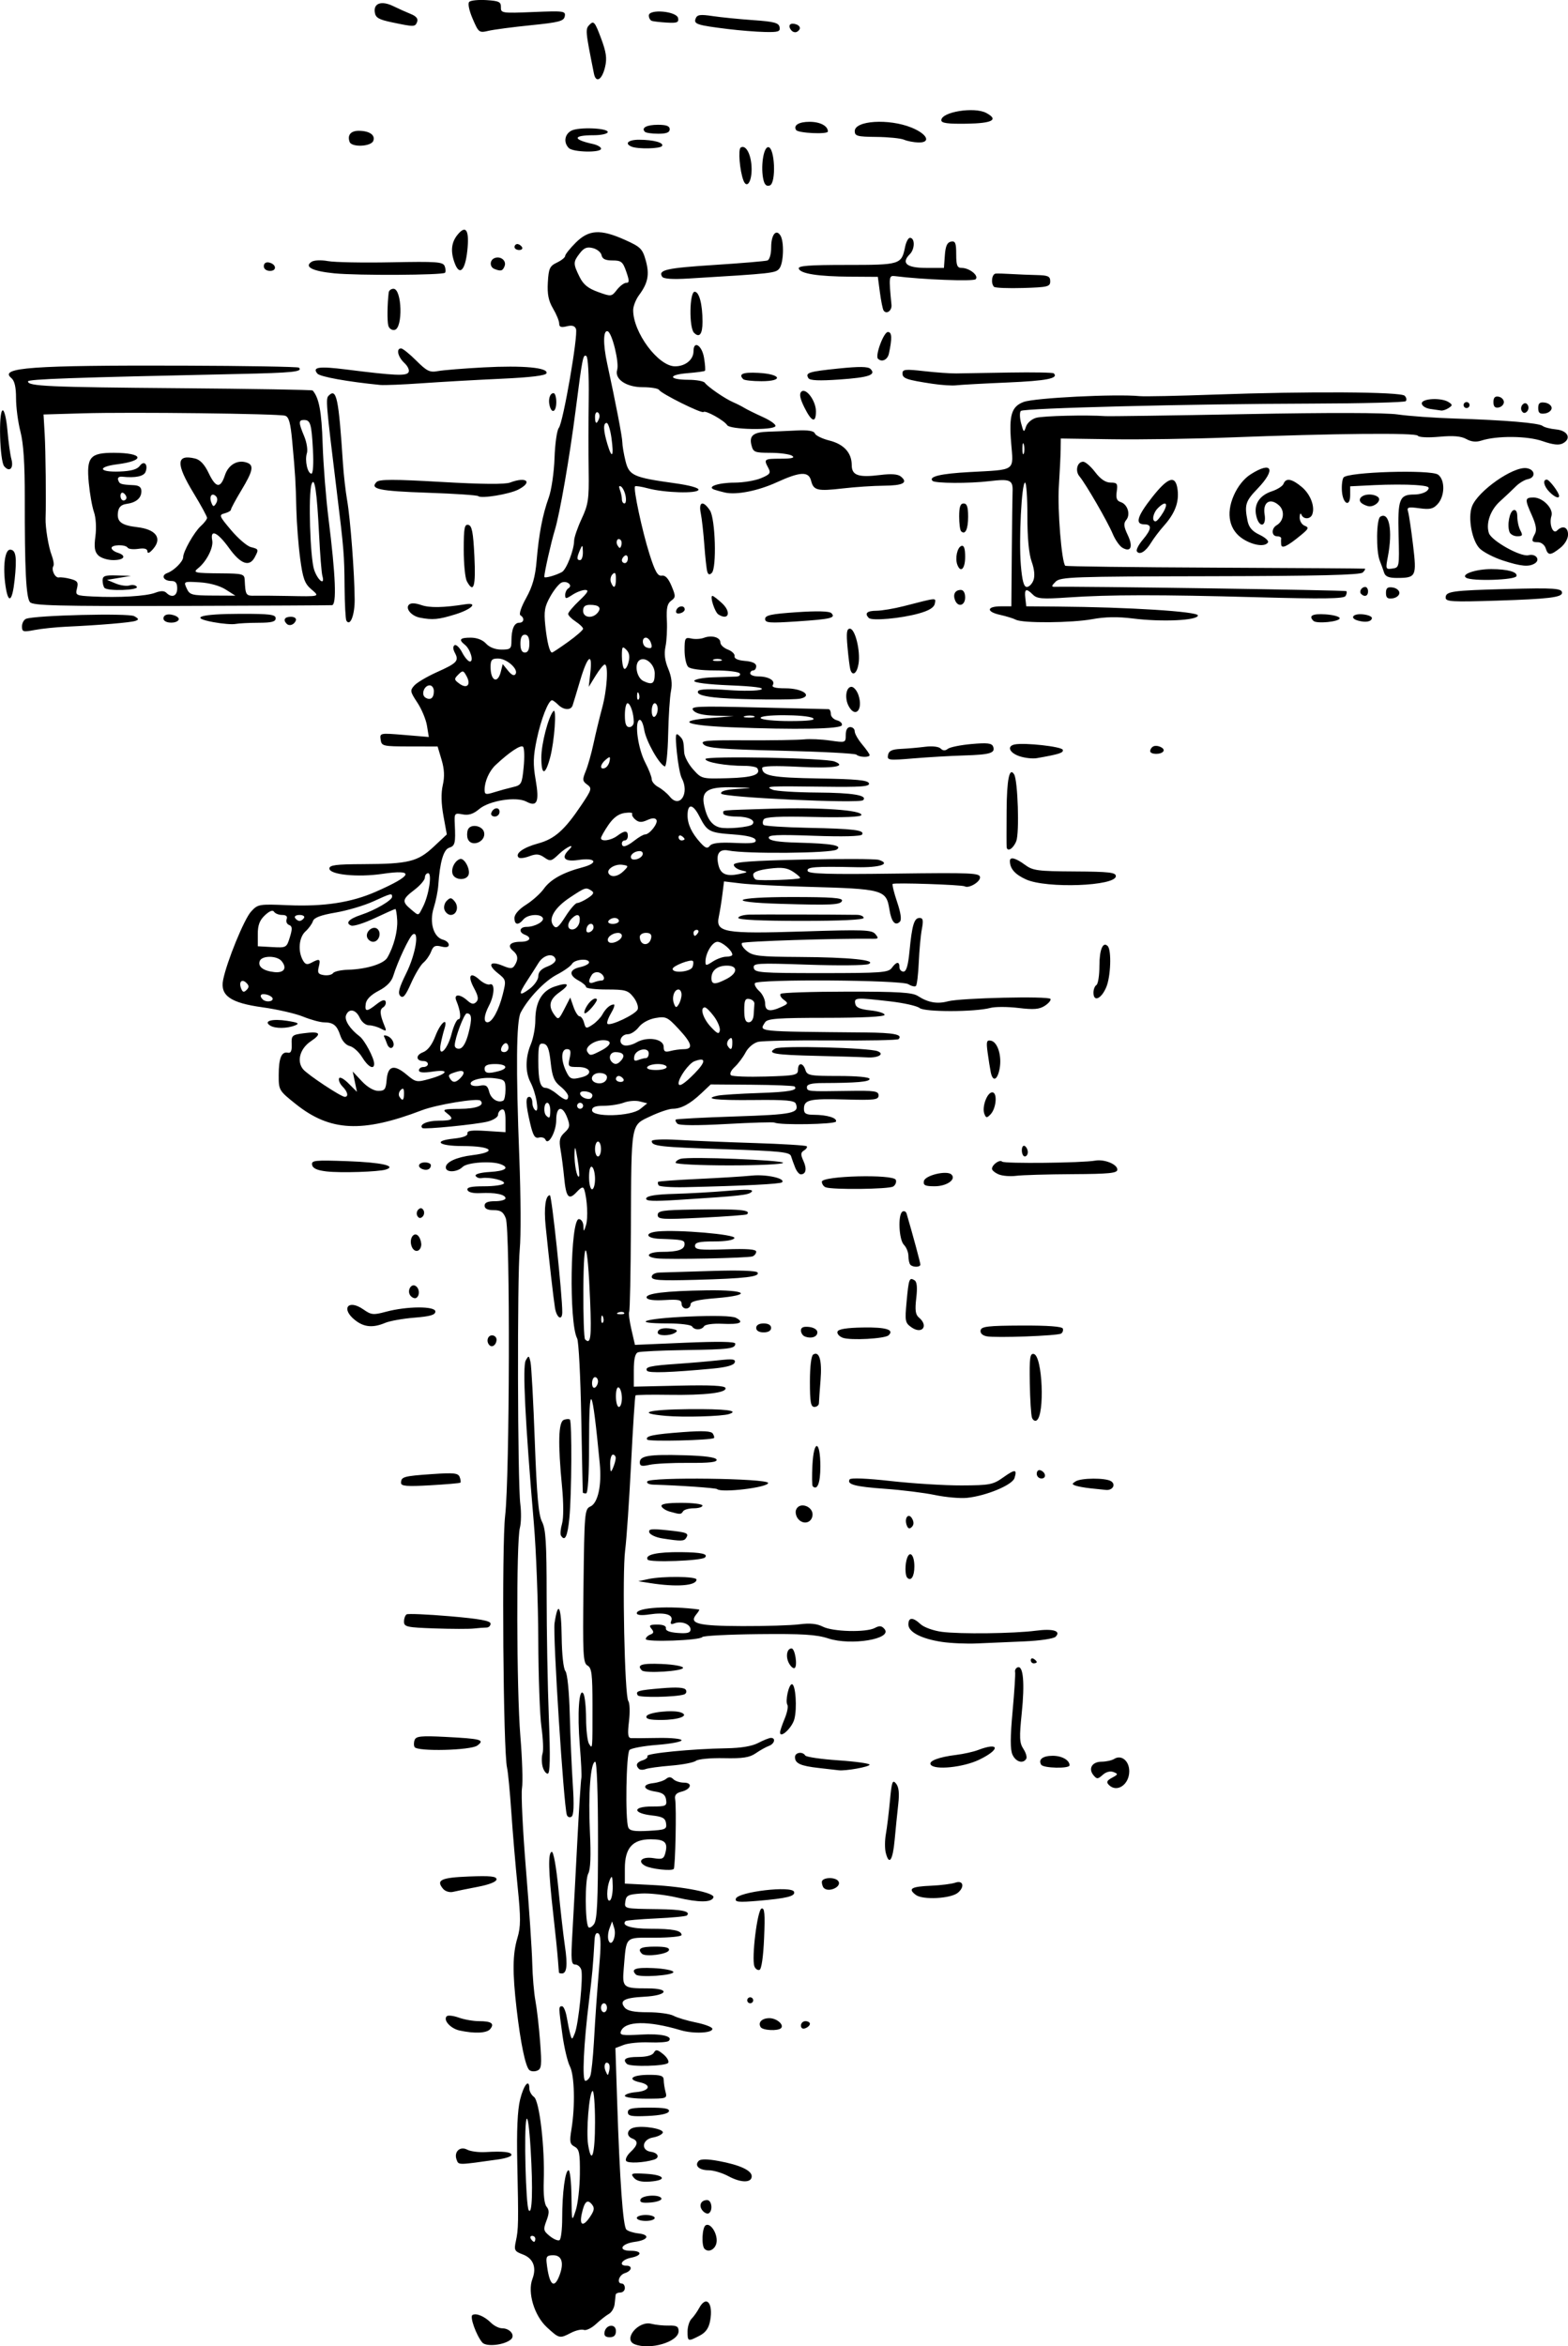 <?xml version="1.0" encoding="utf-8"?>
<svg xmlns="http://www.w3.org/2000/svg" version="1.1" viewBox="0 0 526 787">
	<title>Sketch of a brick or stone wall with a peg sticking out. Hanging on the peg are boots and a walking stick. The words “Ex Voto” are carved into the wall on either side.</title>
	<path d="m161.77 785.71c-2.022-2.434-4.236-8.618-3.292-9.201 1.233-0.761 4.059 0.423 6.262 2.624 1.006 1.005 2.675 1.827 3.708 1.827 2.675 0 4.529 2.424 2.888 3.778-2.298 1.897-8.292 2.506-9.567 0.972zm51.104 0.588c-3.982-1.605 1.253-7.975 5.627-6.847 1.448 0.373 4.097 0.641 5.886 0.594 2.601-0.068 3.254 0.312 3.254 1.889 0 3.589-9.63 6.434-14.768 4.363zm17.771-4.267c0-1.611 0.605-3.533 1.344-4.271 0.739-0.738 1.881-2.346 2.538-3.572 2.405-4.49 4.814-1.7 3.692 4.276-0.466 2.48-1.497 3.925-3.564 4.993-3.881 2.005-4.01 1.959-4.01-1.426zm-47.19-1.419c-4.23-3.881-6.571-11.693-4.855-16.201 1.47-3.863 0.286-6.902-3.2-8.217-2.812-1.06-3.006-1.426-2.351-4.447 0.874-4.032 0.912-6.131 0.476-26.295-0.234-10.846 0.073-17.694 0.954-21.253 1.231-4.975 3.102-7.153 3.102-3.611 0 0.902 0.7 2.151 1.556 2.777 1.844 1.347 3.67 17.114 3.268 28.22-0.161 4.438 0.195 7.679 0.942 8.578 0.933 1.123 0.927 2.169-0.03 4.705-1.125 2.982-1.029 3.424 1.127 5.169 1.296 1.049 2.761 1.659 3.254 1.354 0.493-0.305 0.897-3.615 0.897-7.356 0-8.527 1.005-16.083 2.139-16.083 0.476 0 0.912 3.938 0.97 8.751 0.104 8.655 0.119 8.707 1.425 4.751 0.726-2.2 1.355-7.698 1.397-12.216 0.066-7.015-0.194-8.36-1.774-9.205-1.592-0.851-1.74-1.66-1.061-5.786 1.29-7.834 1.041-18.143-0.51-21.14-0.781-1.508-1.907-6.244-2.503-10.524-1.318-9.469-1.321-9.638-0.128-9.638 0.526 0 1.241 1.688 1.589 3.751 0.348 2.063 0.883 4.643 1.188 5.734 0.513 1.834 0.628 1.796 1.529-0.5 1.248-3.182 2.836-18.938 2.141-21.236-0.291-0.963-1.218-1.75-2.06-1.75-1.313 0-1.446-1.46-0.935-10.251 0.328-5.638 1.07-19.477 1.649-30.754 0.579-11.276 1.194-20.953 1.365-21.503 0.172-0.55-0.06-5.501-0.514-11.001-0.887-10.732-0.26-19.678 1.215-17.353 0.471 0.743 0.871 4.501 0.888 8.352 0.017 3.85 0.467 7.676 1.001 8.501 1.191 1.841 1.157 2.226 1.15-12.922-5e-3 -10.522-0.259-12.564-1.665-13.349-1.491-0.833-1.628-3.544-1.351-26.692 0.294-24.626 0.396-25.803 2.306-26.656 2.542-1.134 3.849-7.102 3.153-14.393-2.55-26.719-3.593-28.509-3.593-6.168 0 10.112-0.375 16.169-1.001 16.169-0.551 0-1.038-0.113-1.082-0.25-0.045-0.138-0.283-11.444-0.531-25.125-0.247-13.681-0.868-25.656-1.38-26.612-2.793-5.214-2.289-40.025 0.58-40.025 0.777 0 1.457 1.013 1.512 2.25 0.096 2.156 0.133 2.145 0.886-0.25 0.735-2.337 0.415-8.716-0.598-11.909-0.341-1.074-0.941-0.877-2.536 0.833-2.685 2.879-3.559 1.857-4.212-4.927-0.291-3.025-0.834-7.218-1.207-9.318-0.551-3.104-0.296-4.172 1.367-5.72 1.776-1.653 1.894-2.301 0.899-4.934-1.634-4.324-3.71-3.889-3.71 0.778 0 3.866-2.687 8.734-3.615 6.548-0.267-0.629-1.257-0.942-2.2-0.696-1.361 0.355-1.97-0.651-2.956-4.886-1.503-6.457-1.566-8.776-0.24-8.776 0.551 0 1.001 0.874 1.001 1.941 0 1.068 0.479 2.237 1.065 2.599 1.382 0.853 0.174-5.86-1.7-9.448-1.778-3.405-1.727-8.299 0.135-12.749 0.826-1.975 1.502-5.583 1.502-8.019 0-6.114 2.192-9.907 6.558-11.346 4.702-1.55 5.323-0.737 1.51 1.976-3.329 2.368-3.829 4.61-1.682 7.543 1.297 1.772 1.497 1.655 3.353-1.96l1.974-3.844 1.1 3.152c0.605 1.734 1.521 3.152 2.036 3.152s1.191 0.971 1.501 2.157c0.523 1.998 0.731 2.047 2.815 0.665 1.238-0.821 2.725-2.354 3.307-3.407 1.157-2.097 2.612-3.376 3.866-3.4 0.444-8e-3 0.017 1.321-0.949 2.954-0.966 1.633-1.506 3.22-1.2 3.526 0.917 0.916 9.515-3.178 10.151-4.834 0.324-0.844-0.319-2.688-1.43-4.098-1.82-2.311-2.703-2.564-8.955-2.564-3.815 0-6.936-0.374-6.936-0.831 0-0.457-1.126-1.433-2.503-2.169-3.368-1.801-3.157-3.698 0.501-4.501 1.652-0.362 3.004-1.073 3.004-1.58 0-1.467-4.824-1.065-5.707 0.475-0.44 0.768-2.728 2.395-5.083 3.616-4.1 2.125-9.655 7.956-12.144 12.748-1.469 2.828-1.616 18.676-0.453 48.749 0.489 12.652 0.556 26.378 0.147 30.504-0.887 8.961-0.741 78.347 0.181 85.569 0.355 2.782 0.289 6.383-0.147 8.001-1.236 4.589-1.12 54.379 0.162 69.825 0.633 7.632 0.88 15.508 0.548 17.502-0.332 1.994 0.265 14.203 1.326 27.129 1.061 12.927 2.012 27.103 2.114 31.504s0.582 10.099 1.068 12.664c0.486 2.564 1.192 8.742 1.568 13.729 0.606 8.014 0.487 9.142-1.026 9.722-0.941 0.361-2.127 0.24-2.636-0.268-1.284-1.283-2.902-9.111-4.205-20.344-1.439-12.41-1.37-18.502 0.272-23.971 1.109-3.694 1.122-6.64 0.072-17.002-0.699-6.894-1.655-18.16-2.124-25.036-0.47-6.876-1.118-13.627-1.441-15.002-1.292-5.507-1.817-74.488-0.643-84.511 1.53-13.057 1.718-95.892 0.226-99.763-0.833-2.161-1.709-2.75-4.088-2.75-2.024 0-3.028-0.497-3.028-1.5 0-1.048 1.057-1.5 3.504-1.5 1.927 0 3.504-0.441 3.504-0.981 0-1.277-3.513-2.001-8.406-1.733-2.388 0.131-4.071-0.271-4.339-1.036-0.319-0.91 1.203-1.25 5.594-1.25 3.317 0 6.296-0.427 6.619-0.95 0.597-0.966-4.74-2.249-7.478-1.798-0.826 0.136-1.727-0.203-2.002-0.753-0.293-0.586 1.674-1.125 4.756-1.302 5.187-0.298 6.759-1.408 3.673-2.591-3.12-1.196-11.269-0.627-12.791 0.893-1.86 1.858-5.65 1.971-5.65 0.169 0-1.8 3.577-3.447 8.92-4.109 8.672-1.073 6.559-3.061-3.255-3.061-8.132 0-10.178-1.743-2.936-2.5 3.073-0.322 4.692-0.944 4.533-1.742-0.184-0.921 1.436-1.134 6.258-0.825l6.505 0.417v-4.008c0-2.762-0.389-3.879-1.252-3.592-0.688 0.229-1.252 1.036-1.252 1.793 0 0.757-1.577 1.773-3.504 2.257-3.839 0.966-21.313 2.695-21.876 2.164-1.228-1.157 1.644-2.464 5.416-2.464 4.824 0 5.4-0.557 2.694-2.608-1.518-1.151-0.923-1.333 4.446-1.36 5.609-0.029 8.501-1.183 6.92-2.762-0.936-0.935-14.627 1.315-19.627 3.225-20.034 7.653-30.786 7.129-42.301-2.062-5.679-4.533-5.757-4.665-5.742-9.765 0.017-5.701 0.937-7.933 3.08-7.473 0.998 0.214 1.371-0.614 1.275-2.831-0.127-2.941 0.117-3.168 3.96-3.683 5.605-0.751 6.357 0.066 2.464 2.677-3.639 2.441-4.818 6.681-2.607 9.373 1.517 1.848 12.721 9.268 13.994 9.268 1.35 0 0.982-1.722-0.736-3.438-0.87-0.869-1.41-2.096-1.2-2.725 0.221-0.662 1.571 0.043 3.199 1.669l2.817 2.814-0.71-3.41-0.71-3.41 3.042 3.25c1.86 1.987 4.013 3.25 5.541 3.25 2.164 0 2.541-0.502 2.81-3.742 0.393-4.733 2.476-5.255 6.722-1.687 3.029 2.546 3.378 2.61 7.668 1.411 6.166-1.725 6.846-3.316 1.046-2.447-3.135 0.47-4.612 0.334-4.612-0.423 0-0.613 0.676-1.114 1.502-1.114s1.502-0.45 1.502-1-0.649-1-1.443-1c-2.589 0-2.743-1.981-0.227-2.937 1.616-0.614 3.052-2.494 4.201-5.499 1.751-4.581 4.348-6.587 2.999-2.316-0.391 1.238-0.946 3.494-1.234 5.013-0.944 4.995 2.242 2.093 3.626-3.301 0.7-2.729 1.735-4.962 2.299-4.962 1.025 0 0.7-2.951-0.688-6.251-0.958-2.277 1.193-2.32 3.678-0.074 1.397 1.262 2.139 1.393 3.005 0.528 0.866-0.865 0.686-2.011-0.731-4.638-2.26-4.191-1.321-5.693 1.79-2.865 1.237 1.124 2.812 1.838 3.5 1.587 1.743-0.635 1.591 3.537-0.256 7.076-1.719 3.292-1.934 5.636-0.518 5.636 1.559 0 3.797-4.097 5.107-9.349 1.189-4.765 1.16-4.888-1.687-7.161-3.541-2.826-2.591-4.23 1.669-2.467 2.621 1.084 3.273 1.066 4.022-0.115 1.295-2.043 1.127-3.497-0.567-4.901-2.061-1.709-0.959-3.01 2.551-3.01 3.116 0 3.967-1.394 1.443-2.362-2.211-0.848-1.827-2.639 0.566-2.639 2.801 0 6.134-1.879 5.41-3.051-0.912-1.474-5.09-1.119-6.477 0.55-1.729 2.081-3.004 1.874-3.004-0.488 0-1.222 1.501-2.934 3.897-4.445 2.143-1.352 4.814-3.744 5.936-5.317 2.249-3.156 6.448-5.492 12.973-7.217 5.554-1.469 4.511-3.351-1.369-2.47-4.612 0.691-5.913-0.671-3.215-3.366 2.441-2.438-0.687-1.108-3.321 1.412-2.516 2.408-2.897 2.495-4.875 1.111-1.696-1.187-2.752-1.272-5.046-0.407-1.596 0.602-3.208 0.788-3.583 0.413-1.299-1.298 1.56-3.355 6.548-4.712 5.555-1.511 8.887-4.477 14.578-12.979 3.426-5.117 3.543-5.542 1.866-6.767-1.59-1.162-1.642-1.666-0.464-4.541 0.729-1.779 1.901-5.935 2.605-9.235 0.704-3.3 2.006-8.683 2.893-11.962 1.675-6.187 2.171-14.549 0.863-14.532-0.413 5e-3 -1.788 1.693-3.055 3.751l-2.305 3.741 0.533-4.751c0.79-7.037-0.936-5.762-3.384 2.5-1.181 3.988-2.338 7.814-2.569 8.501-0.573 1.701-3.019 1.575-4.846-0.25-0.826-0.825-1.748-1.5-2.048-1.5-1.218 0-3.7 6.34-5.119 13.075-1.218 5.784-1.29 8.389-0.378 13.624 1.289 7.393 0.499 9.236-3.125 7.299-3.348-1.79-12.405-0.365-15.795 2.484-2 1.681-3.556 2.181-5.582 1.794-2.711-0.518-2.803-0.4-2.627 3.347 0.298 6.324 0.083 7.22-1.89 7.845-1.888 0.598-3.119 4.839-3.641 12.541-0.131 1.925-0.822 5.357-1.537 7.626-1.532 4.865-0.07 9.851 3.134 10.688 1.056 0.276 1.92 1.043 1.92 1.704 0 0.785-0.874 0.983-2.519 0.571-2.022-0.507-2.693-0.174-3.4 1.683-0.484 1.273-1.651 2.953-2.593 3.733-0.941 0.78-2.801 3.88-4.132 6.887-1.867 4.218-2.692 5.196-3.609 4.281-0.917-0.916-0.454-2.674 2.026-7.697 3.094-6.268 4.44-14.348 2.155-12.937-1.131 0.698-5.066 9.044-6.554 13.899-0.597 1.95-2.242 3.628-4.903 5.005-2.568 1.328-4.119 2.877-4.324 4.317-0.396 2.781 0.283 2.813 3.642 0.174 1.773-1.393 2.767-1.683 3.033-0.884 0.218 0.653-0.174 1.54-0.871 1.97-1.219 0.752-1.077 2.365 0.56 6.354 0.673 1.641 0.513 1.732-1.322 0.75-1.149-0.614-2.947-1.117-3.996-1.117-1.063 0-2.412-1.107-3.048-2.5-1.3-2.851-3.669-3.291-4.605-0.855-0.623 1.621 1.302 4.614 4.542 7.062 1.691 1.278 4.886 7.292 4.886 9.197 0 2.155-2.063 1.047-4.007-2.151-1.087-1.788-2.961-3.488-4.166-3.778-1.297-0.312-2.589-1.741-3.166-3.5-1.141-3.479-2.322-4.437-5.495-4.458-1.275-8e-3 -4.428-0.871-7.008-1.916-2.58-1.046-8.712-2.454-13.627-3.13-10.731-1.476-14.249-3.934-13.192-9.214 1.223-6.107 7.024-20.304 9.34-22.856 2.298-2.533 2.607-2.587 12.467-2.172 12.002 0.505 21.145-0.896 29.356-4.497 12.52-5.491 13.325-7.657 2.234-6.014-8.271 1.225-17.753 0.267-17.753-1.794 0-1.15 2.192-1.437 11.264-1.472 15.266-0.059 18.366-0.82 23.7-5.819l4.427-4.149-1.138-6.246c-0.747-4.102-0.821-7.631-0.215-10.284 0.652-2.851 0.533-5.35-0.404-8.501l-1.327-4.463-9.394-0.014c-8.993-0.014-9.408-0.111-9.717-2.28-0.321-2.243-0.242-2.259 7.916-1.579l8.24 0.686-0.617-3.797c-0.339-2.089-1.794-5.575-3.234-7.748-2.433-3.672-2.502-4.077-0.988-5.748 0.896-0.989 4.293-2.992 7.549-4.452 6.79-3.044 7.48-3.787 6.032-6.491-0.662-1.235-0.694-2.18-0.089-2.554 0.529-0.326 1.668 0.771 2.531 2.44 0.864 1.668 2.039 3.033 2.613 3.033 1.38 0 0.119-4.172-1.696-5.611-2.199-1.743-1.671-2.39 1.948-2.39 2.078 0 4.037 0.759 5.161 2 1.124 1.241 3.084 2 5.161 2 3.033 0 3.349-0.276 3.349-2.919 0-3.928 0.925-6.083 2.61-6.083 1.604 0 1.867-1.591 0.412-2.489-0.573-0.354 0.223-2.775 1.912-5.81 2.123-3.816 3.057-7.125 3.504-12.411 0.767-9.087 2.009-15.557 4.086-21.296 0.896-2.475 1.764-8.433 1.929-13.24 0.165-4.807 0.814-9.358 1.443-10.115 1.437-1.73 6.536-31.154 5.752-33.194-0.404-1.051-1.343-1.316-3.104-0.874-1.886 0.473-2.525 0.241-2.525-0.918 0-0.853-0.926-3.119-2.057-5.035-1.536-2.6-1.98-4.83-1.752-8.8 0.268-4.675 0.638-5.475 3.058-6.63 1.514-0.722 2.753-1.724 2.753-2.225 0-0.502 1.592-2.502 3.538-4.446 4.399-4.395 8.31-4.618 16.507-0.944 5.244 2.351 5.888 2.987 6.984 6.896 1.318 4.704 0.768 7.566-2.237 11.626-1.078 1.456-1.968 3.716-1.977 5.02-0.053 7.492 8.415 18.874 14.042 18.874 3.47 0 6.196-2.231 6.196-5.072 0-3.733 2.812-2.022 3.516 2.139 0.378 2.237 0.524 4.231 0.324 4.431-0.2 0.2-2.835 0.561-5.856 0.803-6.645 0.532-6.412 2.193 0.311 2.216 2.641 9e-3 5.119 0.459 5.507 1 0.984 1.374 6.73 5.327 9.45 6.501 1.247 0.538 2.943 1.398 3.769 1.91 0.826 0.512 3.643 1.905 6.261 3.093s4.505 2.571 4.196 3.071c-0.885 1.43-15.223 1.128-16.164-0.341-1.038-1.621-7.292-5.101-7.962-4.431-0.609 0.608-14.112-6.103-14.925-7.418-0.307-0.497-2.785-0.903-5.506-0.903-5.477 0-9.477-2.719-8.535-5.802 0.75-2.454-1.704-12.462-3.175-12.952-1.513-0.504-1.595 4.242-0.184 10.753 2.917 13.465 5.085 24.738 5.097 26.503 7e-3 1.1 0.484 3.908 1.059 6.239 1.209 4.903 2.631 5.544 16.583 7.482 5.005 0.695 8.132 1.572 7.903 2.216-0.466 1.312-11.392 0.989-16.931-0.501-2.179-0.586-4.135-0.892-4.348-0.68-0.67 0.669 2.371 14.938 4.848 22.749 1.853 5.842 2.758 7.434 4.095 7.2 1.172-0.205 2.213 0.887 3.283 3.445 1.444 3.451 1.434 3.842-0.127 4.982-1.292 0.944-1.63 2.497-1.425 6.557 0.148 2.926-0.06 6.895-0.463 8.82-0.504 2.409-0.22 4.72 0.91 7.413 1.126 2.683 1.418 5.04 0.928 7.501-0.393 1.974-0.819 8.539-0.948 14.59-0.128 6.051-0.632 10.864-1.119 10.696-1.865-0.644-6.255-8.425-6.898-12.226-0.395-2.338-1.096-3.717-1.7-3.344-1.602 0.989-0.355 9.693 2.049 14.299 1.188 2.276 2.16 4.785 2.16 5.573s0.995 1.966 2.211 2.616c1.216 0.65 2.948 2.091 3.849 3.202 3.353 4.137 6.729-1.131 3.995-6.234-0.527-0.984-1.26-4.892-1.627-8.685-0.566-5.832-0.457-6.696 0.708-5.596 1.449 1.368 1.552 1.703 1.753 5.685 0.069 1.367 1.415 3.927 2.991 5.689 2.857 3.194 2.894 3.204 11.74 2.96 8.304-0.229 11.126-1.189 9.798-3.335-0.272-0.439-2.206-0.798-4.3-0.798-6.233 0-13.096-1.2-13.096-2.289 0-1.128 40.257-0.368 43.296 0.818 4.296 1.676-0.308 2.377-11.803 1.795-8.311-0.421-12.47-0.287-12.47 0.401 0 2.626 3.322 3.237 19.012 3.502 12.634 0.213 16.468 0.582 16.814 1.621 0.365 1.095-2.507 1.308-15.436 1.142-18.567-0.238-19.647-0.173-16.885 1.012 1.101 0.473 7.859 0.898 15.018 0.945 11.866 0.078 16.977 0.932 15.343 2.564-1.204 1.203-47.193-0.928-47.617-2.207-0.27-0.814 1.471-1.315 5.426-1.561 5.758-0.359 5.742-0.365-1.364-0.552-8.602-0.226-10.849 1.191-9.758 6.153 0.967 4.397 2.576 6.645 5.242 7.321 2.392 0.606 9.971-0.097 10.885-1.01 1.348-1.347-1.234-2.651-5.248-2.651-2.446 0-4.446-0.45-4.446-1 0-1.259-1.916-1.064 16.019-1.628 16.519-0.519 30.704 0.478 30.279 2.128-0.163 0.633-6.084 0.867-16.141 0.637-11.46-0.262-16.086-0.034-16.612 0.817-0.401 0.649-0.425 1.483-0.054 1.855 0.372 0.371 7.062 0.805 14.868 0.964 15.44 0.314 19.1 0.769 18.178 2.259-0.372 0.601-6.537 0.759-16.163 0.413-12.555-0.451-15.478-0.306-15.127 0.749 0.308 0.929 3.166 1.38 9.864 1.557 11.356 0.3 14.994 0.958 12.882 2.331-1.92 1.248-30.347 1.493-36.242 0.313-3.151-0.631-4.341 1.135-3.37 5 0.74 2.944 2.667 3.753 6.886 2.891 3.124-0.638 3.151-0.685 0.74-1.268-1.377-0.333-2.503-1.162-2.503-1.843 0-0.933 5.739-1.365 23.332-1.755 12.833-0.285 24.215-0.238 25.295 0.105 4.249 1.347 0.362 2.633-7.436 2.46-14.047-0.312-16.866-0.094-16.41 1.269 0.325 0.973 6.783 1.168 29.118 0.881 26.161-0.336 28.7-0.223 28.7 1.282 0 1.562-3.789 3.77-5.129 2.989-0.927-0.54-23.674-1.3-24.167-0.808-0.233 0.233 0.433 2.958 1.48 6.056 1.233 3.648 1.561 5.975 0.93 6.605-1.567 1.565-2.842 0.074-3.51-4.102-1.062-6.637-2.035-6.904-27.673-7.605-9.086-0.248-19.06-0.756-22.166-1.129l-5.646-0.677-0.547 4.379c-0.301 2.409-0.842 5.77-1.203 7.471-1.119 5.277 1.791 5.783 28.368 4.937 20.254-0.645 22.958-0.547 24.138 0.873 1.138 1.369 1.059 1.596-0.546 1.578-13.063-0.146-43.575 0.838-44.16 1.425-0.422 0.423 0.297 1.63 1.597 2.683 2.083 1.687 4.161 1.925 17.521 2.002 17.003 0.098 26.329 1.054 23.306 2.389-1.025 0.453-10.18 0.54-20.344 0.194-17.171-0.585-18.457-0.507-18.147 1.1 0.304 1.578 2.294 1.73 22.677 1.73 20.124 0 22.471-0.174 23.625-1.75 1.572-2.147 2.563-2.243 2.563-0.25 0 0.825 0.611 1.5 1.358 1.5 0.945 0 1.556-2.054 2.008-6.751 0.855-8.885 1.564-11.251 3.368-11.251 1.186 0 1.348 0.774 0.784 3.751-0.391 2.063-0.855 7.053-1.031 11.089s-0.602 7.619-0.946 7.963c-0.344 0.344-1.5 0.079-2.569-0.587-2.297-1.433-50.574-1.757-51.447-0.346-0.295 0.477 0.354 1.671 1.443 2.655 1.088 0.984 1.979 2.844 1.979 4.134 0 2.617 1.561 2.959 5.442 1.193 2.332-1.061 2.395-1.253 0.8-2.418-0.953-0.696-1.41-1.589-1.014-1.984 0.395-0.395 10.391-0.727 22.213-0.737 17.371-0.015 21.939 0.267 23.809 1.472 3.438 2.215 6.486 2.749 10.098 1.77 4.13-1.12 33.736-1.808 34.361-0.798 0.259 0.418-0.581 1.449-1.866 2.29-1.849 1.21-3.7 1.365-8.872 0.743-3.595-0.432-7.833-0.439-9.418-0.016-5.229 1.397-22.07 1.424-23.741 0.038-0.842-0.698-5.298-1.702-9.901-2.231-11.512-1.322-12.079-1.285-11.689 0.774 0.244 1.285 1.601 1.883 5.104 2.25 2.624 0.275 4.761 0.948 4.747 1.495-0.015 0.625-7.298 0.997-19.584 1-16.293 4e-3 -19.718 0.256-20.509 1.505-2.035 3.216-3.476 3.071 33.727 3.408 9.508 0.086 12.572 0.704 11.047 2.227-0.349 0.349-10.498 0.549-22.554 0.446-12.056-0.103-23.124 0.114-24.597 0.483-1.508 0.378-3.324 1.919-4.155 3.526-0.813 1.57-2.461 3.77-3.664 4.889-1.264 1.176-1.788 2.349-1.241 2.779 0.52 0.41 5.789 0.603 11.709 0.43 9.868-0.288 10.763-0.475 10.763-2.25 0-2.535 1.691-2.492 2.503 0.064 0.582 1.832 1.515 2 11.081 2 6.296 0 10.445 0.397 10.445 1 0 0.957-4.336 1.333-15.769 1.369-3.652 0.011-5.256 0.415-5.256 1.324 0 1.517 0.215 1.538 13.767 1.318 8.986-0.146 10.262 0.041 10.262 1.504 0 1.48-1.285 1.635-11.264 1.362-11.954-0.328-13.767 0.091-13.767 3.183 0 1.521 0.705 1.944 3.254 1.955 4.508 0.019 7.907 1.045 7.5 2.263-0.318 0.953-19.002 1.276-20.594 0.356-0.37-0.214-7.641-6.6e-4 -16.157 0.474-9.847 0.549-15.836 0.511-16.453-0.105-0.533-0.533-0.774-1.153-0.536-1.379 0.239-0.226 9.202-0.698 19.918-1.05 19.446-0.637 21.573-1.085 20.348-4.275-0.42-1.092-3.359-1.353-13.989-1.239-12.88 0.138-17.283-0.39-12.195-1.462 1.304-0.275 7.435-0.668 13.625-0.873 10.291-0.342 13.423-0.911 12.129-2.203-0.263-0.263-6.698-0.526-14.3-0.584l-13.821-0.106-3.138 2.964c-3.795 3.585-6.796 5.205-9.642 5.205-1.172 0-4.524 1.131-7.449 2.514-6.646 3.14-6.389 1.673-6.55 37.419-0.068 15.087-0.327 27.76-0.577 28.163-0.249 0.403 0.086 3.064 0.744 5.914l1.197 5.181 16.828-0.718c11.249-0.48 16.828-0.38 16.828 0.302 0 1.697-1.913 1.943-16.867 2.162-7.9 0.116-14.996 0.453-15.769 0.749-0.97 0.372-1.405 2.239-1.405 6.029v5.49l15.188-0.338c10.601-0.236 15.301 1e-3 15.562 0.784 0.538 1.612-6.812 2.488-19.204 2.291-5.851-0.093-10.793-3e-3 -10.983 0.201-0.19 0.204-0.856 10.497-1.48 22.873-0.624 12.377-1.517 25.428-1.983 29.004-1.038 7.951-0.181 49.067 1.054 50.636 0.489 0.622 0.592 3.659 0.229 6.751-0.521 4.429-0.367 5.636 0.728 5.691 0.764 0.039 4.881 0.01 9.149-0.064s7.759 0.278 7.759 0.781c0 0.503-3.687 1.199-8.193 1.546-4.506 0.347-8.673 1.113-9.261 1.701-1.13 1.132-1.493 23.299-0.425 25.968 0.465 1.163 1.994 1.423 6.794 1.158 5.688-0.314 6.169-0.518 5.886-2.5-0.249-1.746-1.154-2.254-4.736-2.659-6.51-0.735-6.58-3-0.091-3 4.777 0 5.135-0.166 4.839-2.25-0.239-1.683-1.15-2.376-3.613-2.75-4.197-0.637-4.638-2.396-0.712-2.839 1.652-0.186 3.586-0.82 4.298-1.408 0.924-0.764 1.625-0.738 2.453 0.088 0.637 0.637 2.233 1.158 3.545 1.158 3.054 0 2.423 2.236-0.859 3.042-1.715 0.422-2.326 1.164-2.078 2.528 0.483 2.656 0.07 22.826-0.479 23.386-0.752 0.767-7.559 0.024-9.554-1.043-2.861-1.53-1.046-3.206 2.797-2.583 2.935 0.476 3.451 0.238 3.972-1.833 0.88-3.504-0.217-4.494-4.982-4.494-6.039 0-8.626 2.923-8.626 9.747v5.118l9.261 0.47c10.642 0.54 20.954 2.624 20.457 4.135-0.582 1.771-4.847 1.794-12.19 0.067-3.886-0.914-9.307-1.521-12.047-1.348-4.289 0.27-5.025 0.627-5.301 2.564-0.367 2.584-0.633 2.52 11.021 2.676 8.033 0.108 10.977 0.756 9.615 2.117-0.299 0.298-4.952 0.746-10.341 0.995-5.389 0.249-9.996 0.65-10.237 0.891-1.522 1.52 1.849 2.571 8.249 2.571 7.641 0 10.535 0.579 10.535 2.107 0 0.491-4.046 0.893-8.992 0.893-10.198 0-9.461-0.722-10.389 10.175-0.561 6.595-0.288 6.827 8.032 6.827 7.784 0 6.72 2.396-1.246 2.805-6.633 0.341-8.39 1.334-6.464 3.653 0.912 1.098 3.141 1.543 7.733 1.543 3.548 0 7.435 0.531 8.638 1.18 1.203 0.649 4.575 1.662 7.493 2.251 2.918 0.589 5.396 1.52 5.507 2.07 0.301 1.502-6.286 1.821-10.652 0.515-10.923-3.267-18.66-3.124-20.002 0.369-0.507 1.319 0.437 1.478 6.624 1.115 6.854-0.402 11.015 0.534 9.426 2.12-0.401 0.401-3.327 0.622-6.502 0.493-3.175-0.129-7.038 0.245-8.584 0.832l-2.811 1.068 0.577 17.746c0.864 26.597 1.971 42.044 3.09 43.127 0.551 0.533 2.353 1.116 4.005 1.296 4.109 0.447 3.396 2.216-1.14 2.827-4.669 0.629-5.812 3-1.446 3 3.952 0 4.008 1.566 0.083 2.35-3.067 0.613-4.221 2.65-1.502 2.65 2.189 0 1.837 1.759-0.501 2.5-2.028 0.643-2.845 3.5-1.001 3.5 0.551 0 1.001 0.675 1.001 1.5 0 0.825-0.676 1.5-1.502 1.5s-1.539 0.338-1.585 0.75c-0.046 0.413-0.2 1.817-0.342 3.122-0.142 1.305-1.008 2.791-1.924 3.303-0.916 0.512-2.873 2.049-4.348 3.415-1.476 1.366-3.304 2.246-4.063 1.955s-2.681 0.143-4.271 0.964c-3.867 1.998-3.953 1.978-8.129-1.854zm4.208-17.34c1.614-4.241 0.831-6.816-2.073-6.816-2.077 0-2.455 0.425-2.222 2.5 0.84 7.463 2.472 9.103 4.294 4.316zm-8.08-12.317c0-0.55-0.477-1-1.06-1s-0.782 0.45-0.442 1c0.34 0.55 0.817 1 1.06 1s0.442-0.45 0.442-1zm18.474-7.568c1.347-2.054 1.439-2.862 0.458-4.043-1.518-1.827-2.498-0.855-3.387 3.36-0.829 3.929 0.584 4.259 2.929 0.683zm-20.047-22.436c-0.449-7.508-1.02-11.503-1.431-10.001-0.858 3.138-0.196 28.898 0.78 30.396 1.172 1.798 1.452-6.994 0.651-20.395zm21.597-9.06c0-6.083-0.384-10.823-0.853-10.534-1.136 0.702-2.18 13.634-1.459 18.075 1.146 7.055 2.312 3.251 2.312-7.541zm-1.577-15.607c0.352-0.915 0.889-5.979 1.194-11.251 0.588-10.166 0.909-14.681 1.968-27.706 0.453-5.572 0.308-8.335-0.462-8.81-0.716-0.442-1.181 0.323-1.284 2.117-0.507 8.777-0.769 11.679-1.837 20.312-1.84 14.881-2.395 27.003-1.234 27.003 0.559 0 1.304-0.749 1.656-1.664zm6.171-4.081c-1.094-1.093-1.844 0.645-1.058 2.452 0.745 1.714 0.799 1.712 1.213-0.035 0.239-1.006 0.169-2.093-0.155-2.417zm-0.589-18.757c0-0.825-0.451-1.5-1.001-1.5s-1.001 0.675-1.001 1.5c0 0.825 0.451 1.5 1.001 1.5s1.001-0.675 1.001-1.5zm2.422-26.757-0.703-2.214-0.896 2.419c-0.493 1.33-0.624 3.123-0.292 3.984 0.969 2.511 2.759-1.455 1.891-4.189zm-5.426-29.441c0-15.515-0.381-26.312-0.929-26.312-1.565 0-2.388 10.799-1.789 23.471 0.384 8.111 0.2 12.694-0.562 14.038-1.114 1.963-1.093 16.084 0.026 17.899 0.306 0.496 1.163 0.072 1.905-0.941 1.05-1.435 1.349-7.67 1.349-28.155zm4.936 15.384c-0.055-3.259-0.262-3.746-0.931-2.191-1.217 2.828-1.217 7.752 0 7.001 0.551-0.34 0.97-2.504 0.931-4.81zm1.001-143.46c0.039-0.688-0.38-1.25-0.931-1.25s-0.97 1.463-0.931 3.25c0.059 2.724 0.21 2.926 0.931 1.25 0.473-1.1 0.892-2.563 0.931-3.25zm2.073-20.194c0-1.618-0.451-3.22-1.001-3.559-0.596-0.368-1.001 0.823-1.001 2.941 0 1.958 0.451 3.559 1.001 3.559s1.001-1.324 1.001-2.941zm-8.01-5.619c0-0.793-0.451-1.441-1.001-1.441s-1.001 0.927-1.001 2.059 0.451 1.781 1.001 1.441c0.551-0.34 1.001-1.267 1.001-2.059zm-2.65-27.194c-0.836-20.548-2.159-22.689-2.266-3.667-0.05 8.847 0.21 16.385 0.577 16.752 1.892 1.89 2.2-0.5 1.688-13.085zm4.335 5.563c-0.32-0.798-0.557-0.561-0.605 0.604-0.043 1.054 0.193 1.645 0.526 1.313 0.333-0.332 0.368-1.195 0.079-1.917zm7.054-1.417c-0.333-0.332-1.196-0.368-1.919-0.079-0.799 0.319-0.561 0.556 0.605 0.604 1.055 0.043 1.647-0.193 1.314-0.525zm-9.741-44.843c0-1.893-0.451-3.72-1.001-4.059-0.605-0.373-1.001 0.99-1.001 3.441 0 2.233 0.451 4.059 1.001 4.059s1.001-1.549 1.001-3.441zm-5.876-6.657c-0.727-4.376-0.918-4.738-1.001-1.903-0.107 3.614 0.829 8.376 1.512 7.694 0.213-0.213-0.017-2.818-0.511-5.79zm7.879-3.403c0-1.375-0.451-2.5-1.001-2.5-0.551 0-1.001 1.125-1.001 2.5 0 1.375 0.451 2.5 1.001 2.5 0.551 0 1.001-1.125 1.001-2.5zm-17.02-13.002c0-1.375-0.451-2.5-1.001-2.5-1.119 0-1.372 3.296-0.334 4.334 1.104 1.103 1.335 0.785 1.335-1.834zm30.175-0.416 2.364-1.916-2.542-0.64c-1.398-0.352-3.793-0.165-5.322 0.416-1.529 0.581-4.552 1.056-6.719 1.056-2.834 0-3.94 0.421-3.94 1.5 0 2.429 13.063 2.093 16.159-0.416zm-19.162-1.085c0-0.55-0.451-1-1.001-1s-1.001 0.45-1.001 1 0.451 1 1.001 1 1.001-0.45 1.001-1zm-26.031-5.45c0-3.101-0.26-3.364-3.755-3.794-4.105-0.505-8.697 0.729-7.843 2.108 0.295 0.477 1.653 0.655 3.018 0.394 2.011-0.384 2.602 0.01 3.122 2.079 0.595 2.366 2.944 3.828 4.707 2.928 0.413-0.211 0.751-1.883 0.751-3.715zm-34.041 1.25c0-1.616-0.296-1.905-1.114-1.087-0.613 0.612-0.811 1.602-0.442 2.2 1.036 1.674 1.556 1.302 1.556-1.113zm55.066 0.988c0-0.667-1.176-2.149-2.614-3.294-2.1-1.673-2.739-3.25-3.254-8.027-0.491-4.554-1.05-6.023-2.392-6.28-1.511-0.289-1.752 0.489-1.752 5.657 0 6.793 0.645 9.156 2.499 9.156 0.706 0 2.347 0.885 3.647 1.967 2.744 2.284 3.865 2.522 3.865 0.821zm8.124-0.313c-0.047-1.286-4.12-1.907-4.12-0.628 0 1.053 1.963 2.112 3.329 1.795 0.454-0.105 0.81-0.63 0.791-1.167zm4.891-6.083c0-0.819-1.031-1.393-2.503-1.393-2.6 0-3.546 2.47-1.252 3.27 1.864 0.649 3.755-0.296 3.755-1.877zm29.423-1.278c3.879-3.969 3.846-5.535-0.085-4.05-1.847 0.698-5.309 5.513-5.309 7.386 0 1.408 1.915 0.223 5.394-3.336zm-78.682 1.685c1.909-1.907 1.399-2.996-1.051-2.243-2.893 0.888-3.089 1.091-2.294 2.377 0.859 1.389 1.861 1.349 3.345-0.133zm54.766 0.2c-0.34-0.55-1.043-1-1.561-1s-0.942 0.45-0.942 1 0.702 1 1.561 1 1.282-0.45 0.942-1zm-13.767-0.63c3.695-0.989 2.754-3.37-1.331-3.37-3.461 0-3.561-0.103-2.924-3 0.516-2.345 0.315-3-0.922-3-1.931 0-2.089 3.509-0.33 7.294 1.319 2.837 1.879 3.048 5.507 2.077zm-28.034-2c3.445-0.922 2.68-2.37-1.252-2.37-2.447 0-3.504 0.452-3.504 1.5 0 1.61 1.183 1.826 4.756 0.87zm56.318-1.37c0-0.55-1.325-1-2.945-1s-3.223 0.45-3.563 1c-0.368 0.595 0.824 1 2.945 1 1.96 0 3.563-0.45 3.563-1zm-15.149-2.342c1.323-1.592 0.505-2.658-2.038-2.658-1.794 0-2.497 2.006-1.168 3.334 1.011 1.01 1.974 0.807 3.206-0.675zm8.223-0.658c0.506 0 0.919-0.706 0.919-1.57 0-2.282-4.394-1.406-4.847 0.966-0.273 1.429 0.053 1.737 1.323 1.25 0.927-0.355 2.099-0.646 2.605-0.646zm-15.05-2.526c3.534-1.826 3.839-3.475 0.642-3.475-2.973 0-6.214 2.358-5.291 3.849 0.91 1.471 1.107 1.456 4.649-0.374zm-31.087-0.974c0-0.825-0.402-1.5-0.894-1.5-0.492 0-1.153 0.675-1.47 1.5-0.351 0.914-2e-3 1.5 0.894 1.5 0.809 0 1.47-0.675 1.47-1.5zm58.821 0.514c3.262-0.02 2.765-1.936-1.766-6.81-3.707-3.987-4.263-4.248-7.747-3.639-2.218 0.388-4.504 1.634-5.589 3.045-1.01 1.314-2.651 2.388-3.647 2.388-2.386 0-3.481 2.889-1.397 3.688 0.878 0.337 2.785-0.078 4.238-0.921 3.65-2.118 9.149-1.238 9.149 1.464 0 1.589 0.465 1.879 2.253 1.4 1.239-0.332 3.266-0.609 4.505-0.617zm-72.208-5.452c1.239-4.852 1.084-6.563-0.595-6.563-0.895 0-4.04 8.372-4.04 10.753 0 0.77 0.756 1.25 1.687 1.071 1.083-0.208 2.139-2.093 2.947-5.26zm88.477 3.238c0-1.616-0.296-1.905-1.114-1.087-0.613 0.612-0.811 1.602-0.442 2.2 1.036 1.674 1.556 1.302 1.556-1.113zm-6.131-8.755c-1.24-1.676-2.621-3.047-3.068-3.047-1.764 0-0.667 3.678 1.933 6.479 2.222 2.394 2.807 2.639 3.068 1.286 0.177-0.919-0.693-3.043-1.933-4.718zm13.29-0.547c0.083-1.375 0.195-3.057 0.25-3.737 0.055-0.68-0.688-1.388-1.652-1.573-1.437-0.276-1.752 0.395-1.752 3.737 0 2.954 0.413 4.074 1.502 4.074 0.894 0 1.562-1.011 1.652-2.5zm-24.194-6.751c8e-3 -0.963-0.449-1.75-1.017-1.75-1.45 0-2.312 2.671-1.524 4.723 0.567 1.475 0.795 1.511 1.594 0.25 0.513-0.81 0.939-2.26 0.947-3.222zm-137.15 1.367c0-0.486-0.901-1.119-2.002-1.407-1.968-0.514-2.647 0.312-1.335 1.623 0.971 0.97 3.337 0.817 3.337-0.217zm89.107-7.586c0-1.422 0.995-2.468 3.103-3.263 1.794-0.677 2.921-1.718 2.67-2.47-0.728-2.181-4.016-1.45-5.692 1.266-0.871 1.411-2.595 4.111-3.832 6.001-3.042 4.647-2.834 5.421 0.747 2.777 1.673-1.236 3.004-3.145 3.004-4.311zm-97.901 2.286c-1.529-1.528-2.658-0.4-1.81 1.808 0.501 1.304 0.935 1.433 1.826 0.543 0.891-0.89 0.887-1.449-0.016-2.351zm119.01-0.817c1.541 0 1.024-2.023-0.684-2.677-0.882-0.338-2.001 0.014-2.488 0.781-1.358 2.143-1.083 3.174 0.668 2.503 0.871-0.334 1.997-0.607 2.503-0.607zm42.018-0.526c3.817-1.972 3.901-4.475 0.151-4.475-3.22 0-5.206 1.603-5.206 4.2 0 2.2 1.202 2.265 5.056 0.274zm-126.98-3.096c6.169-0.174 11.977-1.962 13.202-4.063 2.145-3.682 3.516-8.872 3.311-12.54-0.116-2.073-0.392-3.771-0.614-3.773-0.222-3e-3 -3.32 1.371-6.885 3.054-3.565 1.682-7.128 2.811-7.92 2.507-2.119-0.812-0.773-2.258 3.376-3.626 4.628-1.526 10.33-4.859 10.33-6.039 0-1.27-0.296-1.196-6.387 1.587-2.995 1.368-8.638 3.035-12.542 3.704-5.012 0.859-7.252 1.705-7.626 2.881-0.291 0.916-1.419 2.47-2.506 3.452-2.155 1.948-2.596 6.455-0.934 9.557 0.823 1.537 1.443 1.734 2.938 0.934 2.774-1.483 3.132-1.278 2.458 1.406-0.5 1.99-0.192 2.481 1.733 2.765 1.288 0.19 2.664-0.111 3.059-0.669 0.395-0.558 2.648-1.069 5.006-1.136zm6.456-10.807c-0.763-1.987 2.067-4.242 3.513-2.798 1.383 1.381 0.347 4.225-1.539 4.225-0.784 0-1.673-0.642-1.974-1.427zm-28.741 7.88c-1.551-1.867-6.588-1.885-7.303-0.025-0.724 1.883 1.135 3.317 4.839 3.735 3.311 0.373 4.441-1.329 2.463-3.71zm137.86 2.005c0.326-0.849 0.385-1.751 0.131-2.005-0.725-0.725-6.794 1.639-6.794 2.646 0 1.585 6.031 1.005 6.663-0.641zm11.323-3.457c1.121 0 2.038-0.302 2.038-0.671 0-1.399-3.384-4.329-5-4.329-1.715 0-4.01 3.814-4.01 6.663 0 1.411 0.247 1.407 2.468-0.047 1.357-0.888 3.385-1.615 4.505-1.615zm-146.39-6.542c0.879-2.861 0.826-3.685-0.263-4.103-0.75-0.287-1.118-1.161-0.819-1.94 0.361-0.939-0.148-1.417-1.506-1.417-1.128 0-2.35-0.484-2.716-1.075-0.426-0.688-1.529-0.265-3.063 1.175-1.771 1.662-2.396 3.316-2.393 6.326l4e-3 4.076 4.828 0.27c4.745 0.265 4.847 0.208 5.928-3.311zm111.38-0.495c0-0.531-0.563-0.958-1.252-0.95-2.115 0.026-4.049 1.7-3.321 2.876 0.794 1.284 4.573-0.308 4.573-1.926zm9.835 0.702c0.218-1.124-0.352-1.667-1.752-1.667-1.142 0-2.076 0.6-2.076 1.333 0 3.063 3.243 3.346 3.828 0.334zm15.696-1.667c0.34-0.55 0.142-1-0.442-1s-1.06 0.45-1.06 1 0.199 1 0.442 1 0.72-0.45 1.06-1zm-35.042-1.834c0-1.809-1.96-1.479-2.348 0.396-0.216 1.043 0.159 1.5 1.001 1.22 0.741-0.247 1.347-0.974 1.347-1.615zm-5.493-8.168c0.582 0 2.196-0.744 3.586-1.654 1.908-1.249 2.206-1.858 1.216-2.485-1.897-1.201-2.01-1.166-7.228 2.287-5.195 3.437-7.381 7.207-5.495 9.476 0.93 1.119 1.686 0.53 4.004-3.122 1.572-2.476 3.334-4.502 3.917-4.502zm0.807 6.241c0.352-2.462-0.758-2.902-2.623-1.04-1.794 1.792-1.458 3.996 0.551 3.614 0.964-0.183 1.896-1.342 2.072-2.574zm13.196-0.24c0-0.55-0.649-1-1.443-1s-1.721 0.45-2.062 1 0.309 1 1.443 1 2.062-0.45 2.062-1zm-105.63-1c0.34-0.55-0.335-1-1.502-1-1.166 0-1.842 0.45-1.502 1s1.016 1 1.502 1c0.486 0 1.161-0.45 1.502-1zm39.904-3.751c1.976-3.857 3.115-11.251 1.734-11.251-0.599 0-1.089 0.652-1.089 1.449s-1.577 2.651-3.504 4.119c-4.111 3.132-4.273 3.971-1.252 6.489 2.821 2.351 2.457 2.422 4.111-0.807zm126.48-9.598c0.21-0.21-0.811-1.163-2.27-2.118-2.091-1.369-3.793-1.594-8.041-1.064-3.512 0.438-5.388 1.141-5.388 2.017 0 0.74 0.445 1.495 0.99 1.678 1.292 0.435 14.211-0.016 14.709-0.514zm-59.136-2.403c1.679-1.669 1.657-1.765-0.484-2.077-2.475-0.36-5.432 1.543-4.567 2.94 0.877 1.418 3.147 1.03 5.052-0.863zm6.392-5.774c0-0.798-0.764-1.09-2.002-0.767-1.101 0.288-2.002 1.103-2.002 1.813 0 0.798 0.764 1.09 2.002 0.767 1.101-0.288 2.002-1.103 2.002-1.813zm30.899-3.641c5.811 0.265 7.278 0.054 6.93-1-0.289-0.874-2.837-1.51-7.371-1.837-8.201-0.592-8.848-0.936-11.488-6.104-2.167-4.243-3.952-4.366-3.952-0.272 0 2.95 1.44 5.986 4.355 9.18 1.669 1.829 2.314 2.035 3.129 1 0.725-0.92 3.194-1.205 8.398-0.967zm-33.63-0.837c1.4-1.1 2.968-2 3.484-2 1.544 0 4.498-3.795 3.814-4.9-0.429-0.694-1.423-0.666-3.072 0.084-1.847 0.841-2.806 0.804-3.958-0.151-0.836-0.693-1.324-1.578-1.084-1.966 0.24-0.388-0.912-0.508-2.56-0.267-2.046 0.3-3.776 1.586-5.454 4.052-1.351 1.987-2.457 3.958-2.457 4.38 0 1.275 3.375 0.802 5.448-0.764 2.476-1.871 3.563-1.861 3.563 0.032 0 0.825-0.451 1.5-1.001 1.5s-1.001 0.45-1.001 1c0 1.542 1.484 1.195 4.278-1zm16.747-0.441c0-0.243-0.451-0.719-1.001-1.059-0.551-0.34-1.001-0.141-1.001 0.441 0 0.583 0.451 1.059 1.001 1.059s1.001-0.198 1.001-0.441zm-57.569-17.44c2.831-0.656 3.038-1.038 3.593-6.66 0.324-3.28 0.239-6.364-0.19-6.854-0.715-0.817-4.613 1.77-9.261 6.146-2.1 1.977-3.653 5.48-3.653 8.241 0 1.647 0.38 1.746 3.254 0.844 1.79-0.562 4.606-1.335 6.258-1.717zm32.404-8.674c0.316-1.631 0.148-1.705-1.252-0.545-1.914 1.586-2.152 3.441-0.366 2.847 0.688-0.229 1.416-1.265 1.617-2.302zm8.131-13.201c-0.022-2.876-1.159-6.251-2.106-6.251-0.486 0-0.884 1.8-0.884 4 0 2.889 0.417 4 1.502 4 0.826 0 1.496-0.788 1.488-1.75zm8.023-4.31c0-1.068-0.451-1.941-1.001-1.941s-1.001 1.152-1.001 2.559c0 1.452 0.433 2.292 1.001 1.941 0.551-0.34 1.001-1.492 1.001-2.559zm-75.09-6.001c0-1.068-0.628-1.941-1.395-1.941-1.883 0-2.988 3.149-1.44 4.105 1.689 1.043 2.835 0.168 2.835-2.163zm68.766 0.872c-0.32-0.798-0.557-0.561-0.605 0.604-0.043 1.054 0.193 1.645 0.526 1.313 0.333-0.332 0.368-1.195 0.079-1.917zm-57.757-5.823c-1.095-2.043-1.323-2.093-2.8-0.617-1.478 1.476-1.449 1.725 0.348 3.05 2.531 1.866 3.983 0.425 2.453-2.433zm63.081-1.015c0-2.971-3.053-5.682-5.027-4.464-1.935 1.195-1.075 5.97 1.272 7.062 2.999 1.396 3.755 0.873 3.755-2.599zm-51.635-0.543 0.645-2.567 1.807 2.229c1.198 1.478 2.042 1.849 2.504 1.103 1.025-1.656-2.985-5.199-5.884-5.199-2.081 0-2.503 0.478-2.503 2.834 0 4.695 2.376 5.803 3.432 1.6zm42.1-7.386c-1.304-1.303-1.479-1.058-1.479 2.071 0 1.951 0.328 3.876 0.729 4.277 0.401 0.401 1.067-0.531 1.479-2.071 0.522-1.95 0.301-3.248-0.729-4.277zm-32.516-2.049c0-2-0.501-3-1.502-3-1.001 0-1.502 1-1.502 3 0 2 0.501 3 1.502 3 1.001 0 1.502-1 1.502-3zm13.013-0.594c2.755-1.977 5.008-3.95 5.008-4.386s-1.126-1.528-2.503-2.43c-1.377-0.901-2.503-2.05-2.503-2.552s1.69-2.514 3.755-4.469c2.837-2.686 3.317-3.557 1.967-3.563-0.983-5e-3 -2.898 0.718-4.255 1.607-2.208 1.445-2.468 1.451-2.468 0.059 0-0.856 0.49-1.859 1.088-2.228 1.559-0.962-0.411-2.643-2.264-1.933-0.831 0.319-2.542 2.412-3.802 4.651-1.924 3.42-2.195 4.987-1.693 9.788 0.579 5.53 1.462 9.051 2.27 9.051 0.215 0 2.645-1.617 5.399-3.594zm27.69 0.137c-0.326-0.849-1.058-1.543-1.625-1.543-1.467 0-1.284 2.744 0.219 3.28 1.701 0.607 2.112 0.099 1.407-1.737zm-17.807-9.886c1.402-1.687 0.475-2.658-2.539-2.658-1.669 0-2.336 0.572-2.336 2 0 2.325 3.138 2.749 4.875 0.658zm6.138-11.359c0-2.011-0.289-2.411-1.134-1.567-0.624 0.623-0.863 1.838-0.532 2.7 0.917 2.386 1.666 1.876 1.666-1.133zm-18.14-2.285c1.519-0.816 4.078-7.351 4.118-10.517 0.014-1.1 1.152-4.419 2.53-7.375 2.223-4.771 2.487-6.569 2.345-16.002-0.088-5.845-0.079-16.78 0.02-24.301 0.106-8.064-0.224-13.922-0.803-14.28-1.085-0.67-1.331 0.569-3.554 17.952-2.063 16.125-5.337 34.992-7.029 40.505-1.212 3.95-3.515 14.183-3.515 15.619 0 0.573 3.724-0.439 5.889-1.601zm22.145-4.575c0-0.858-0.451-1.281-1.001-0.941s-1.001 1.042-1.001 1.559c0 0.518 0.451 0.941 1.001 0.941s1.001-0.702 1.001-1.559zm-15.088-2.191c-0.062-2.437-0.168-2.523-0.931-0.75-1.175 2.732-1.175 3.5 0 3.5 0.551 0 0.97-1.238 0.931-2.75zm12.69-3.98c-1.018-1.017-1.857 0.514-1.022 1.864 0.631 1.02 0.867 1.02 1.206 4e-3 0.232-0.695 0.149-1.535-0.183-1.868zm1.64-14.787c-0.265-1.383-0.955-2.807-1.533-3.164-0.662-0.409-0.803-2e-3 -0.381 1.097 0.369 0.96 0.671 2.384 0.671 3.164 0 0.78 0.388 1.418 0.862 1.418 0.474 0 0.646-1.132 0.381-2.515zm-4.739-19.424c-0.384-2.786-1.106-5.065-1.605-5.065-1.229 0-1.141 2.49 0.254 7.141 1.553 5.178 2.21 4.168 1.35-2.077zm-4.165-6.533c0.31-0.807 0.133-1.734-0.393-2.059-0.527-0.325-0.957 0.336-0.957 1.468 0 2.415 0.557 2.659 1.351 0.591zm9.127-45.538c1.066 0 1.066-0.675 1.5e-4 -3.751-1.151-3.319-1.682-3.751-4.621-3.751-2.365 0-3.419-0.503-3.661-1.75-0.187-0.962-1.496-2.039-2.908-2.393-1.985-0.498-2.986-0.1-4.41 1.75-2.24 2.91-2.246 3.466-0.086 7.864 1.273 2.592 2.845 3.883 6.209 5.098 4.444 1.606 4.531 1.596 6.341-0.72 1.01-1.291 2.421-2.348 3.136-2.348zm-7.286 687.35c0.503-2.607 3.816-2.898 3.816-0.335 0 1.431-0.643 2.074-2.076 2.074-1.433 0-1.972-0.539-1.741-1.739zm33.553-27.897c-1.102-1.101-0.821-7.178 0.366-7.91 1.564-0.965 3.964 2.643 3.681 5.533-0.236 2.412-2.614 3.808-4.047 2.377zm-22.728-10.369c0-0.55 1.352-1 3.004-1s3.004 0.45 3.004 1-1.352 1-3.004 1-3.004-0.45-3.004-1zm22.054-2.467c-1.384-1.666-0.573-3.533 1.534-3.533 1.563 0 2.006 3.535 0.555 4.431-0.488 0.301-1.428-0.102-2.089-0.897zm-20.824-3.717c0.51-1.528 6.658-1.805 7.031-0.317 0.138 0.55-1.487 1.143-3.61 1.317-2.845 0.233-3.745-0.03-3.421-1zm-2.238-7.326c-1.204-1.449-0.798-1.577 4.091-1.3 6.351 0.361 7.279 2.173 1.336 2.608-2.822 0.207-4.506-0.199-5.427-1.308zm31.799-0.467c-2.063-1.113-5.077-2.024-6.699-2.024-3.21 0-4.876-1.593-3.305-3.162 0.65-0.649 2.94-0.627 6.691 0.066 7.05 1.302 11.069 3.157 11.069 5.109 0 2.263-3.573 2.268-7.756 0.011zm-91.23-5.538c-1.016-2.644 1.125-4.688 3.551-3.391 1.085 0.58 3.853 0.944 6.152 0.809 5.927-0.347 8.686-0.041 8.686 0.965 0 0.479-1.915 1.141-4.255 1.472-13.927 1.97-13.434 1.965-14.134 0.145zm56.847 0.371c-0.344-0.556 0.324-1.894 1.484-2.974 2.487-2.315 2.677-3.73 0.607-4.523-2.153-0.825-1.852-3.037 0.497-3.651 3.087-0.806 10.142 0.41 9.721 1.676-0.204 0.612-1.685 1.343-3.292 1.623-3.662 0.639-4.172 4.313-0.668 4.81 2.422 0.344 3.053 1.998 1.001 2.627-3.493 1.07-8.797 1.304-9.349 0.411zm0.589-16.314c0-1.249 1.362-1.546 7.092-1.546 5.227 0 6.983 0.329 6.678 1.25-0.262 0.792-2.864 1.359-7.092 1.546-5.484 0.243-6.678 0.019-6.678-1.25zm-1.001-5.486c0-0.517 1.655-1.079 3.677-1.25 4.609-0.389 5.448-2.407 1.373-3.301-4.511-0.99-2.682-2.51 3.018-2.51 4.039 0 4.949 0.321 4.961 1.75 8e-3 0.963 0.285 2.763 0.617 4 0.585 2.179 0.379 2.25-6.521 2.25-3.919 0-7.125-0.423-7.125-0.94zm0.667-10.728c-1.587-1.585-0.372-2.334 3.788-2.334 2.8 0 4.753-0.527 5.256-1.417 0.668-1.182 1.187-1.103 3.13 0.472 1.281 1.039 2.043 2.352 1.693 2.917-0.696 1.124-12.788 1.439-13.867 0.361zm-56.127-11.203c-3.022-0.659-5.58-3.499-4.302-4.776 0.407-0.407 2.226-0.203 4.04 0.452 1.815 0.656 4.882 1.192 6.816 1.192 4.135 0 5.26 0.804 3.719 2.658-1.152 1.387-5.227 1.575-10.274 0.474zm101.01-1.132c-0.979-1.582 0.41-3 2.94-3 2.438 0 5.02 2.217 3.893 3.342-1.029 1.028-6.144 0.772-6.833-0.342zm13.516-0.531c0-0.808 0.676-1.469 1.502-1.469s1.502 0.402 1.502 0.893c0 0.491-0.676 1.152-1.502 1.469-0.915 0.351-1.502 2e-3 -1.502-0.893zm-18.022-8.47c0-0.55 0.451-1 1.001-1s1.001 0.45 1.001 1-0.451 1-1.001 1-1.001-0.45-1.001-1zm-37.336-8.626c-1.832-1.83-0.189-2.444 5.807-2.172 3.584 0.163 6.625 0.746 6.758 1.296 0.276 1.143-11.477 1.963-12.565 0.876zm-25.808-0.626c-0.037-0.138-0.195-2.05-0.351-4.25-0.155-2.2-0.869-9.176-1.585-15.502-1.635-14.44-1.779-20.424-0.499-20.786 0.586-0.166 1.518 5.022 2.245 12.502 0.684 7.032 1.666 15.645 2.181 19.14 0.941 6.386 0.631 9.146-1.029 9.146-0.492 0-0.925-0.113-0.962-0.25zm65.561-2.113c-1.03-2.681 0.968-18.94 2.384-19.408 1.024-0.338 1.205 1.74 0.859 9.886-0.267 6.285-0.871 10.458-1.547 10.683-0.61 0.203-1.373-0.319-1.696-1.161zm-37.737-4.249c-1.691-1.689-0.412-2.389 4.367-2.389 3.569 0 4.967 0.366 4.681 1.224-0.451 1.353-7.899 2.311-9.047 1.165zm31.509-18.472c0.773-2.316 18.791-4.436 19.526-2.297 0.503 1.464-2.437 2.198-12.096 3.018-6.504 0.552-7.813 0.425-7.43-0.721zm60.38-1.252c-2.783-2.092-1.59-2.806 5.177-3.095 3.209-0.137 6.849-0.6 8.088-1.028 2.636-0.911 3.2 1.425 0.82 3.398-2.388 1.98-11.773 2.463-14.084 0.725zm-158.61-2.07c-2.433-2.929-0.701-3.747 8.705-4.115 7.124-0.278 9.235-0.061 9.235 0.948 0 0.81-2.384 1.766-6.258 2.511-3.442 0.661-7.192 1.424-8.334 1.695-1.172 0.278-2.631-0.174-3.349-1.038zm127.74-0.265c-0.367-0.367-0.667-1.267-0.667-2 0-1.614 4.601-1.796 5.576-0.222 1.138 1.839-3.286 3.842-4.908 2.222zm20.768-11.838c-0.346-1.377-0.325-4.189 0.046-6.251 0.371-2.061 0.983-7.085 1.361-11.163 0.594-6.413 0.869-7.194 2.036-5.78 0.947 1.147 1.173 3.213 0.756 6.915-0.327 2.904-0.872 8.318-1.213 12.03-0.635 6.924-1.872 8.684-2.986 4.248zm-106.98-12.686c-1.067-3.287-4.723-60.289-4.123-64.286 1.183-7.884 2.269-5.789 2.391 4.611 0.068 5.825 0.594 10.661 1.244 11.443 0.666 0.802 1.268 6.783 1.472 14.636 0.19 7.304 0.646 17.836 1.013 23.404 0.464 7.042 0.326 10.334-0.452 10.815-0.616 0.38-1.311 0.1-1.546-0.623zm181.85-10.024c-0.947-0.946-0.718-1.475 1.051-2.428 2.056-1.107 2.099-1.281 0.473-1.912-1.092-0.423-2.499-0.052-3.611 0.953-1.62 1.465-1.961 1.479-3.078 0.134-1.857-2.235-0.498-4.536 2.69-4.554 1.532-8e-3 3.436-0.427 4.233-0.93 2.409-1.522 5.06 0.636 5.06 4.121 0 4.508-4.128 7.303-6.818 4.616zm-189.99-6.219c-0.336-1.335-0.336-3.291-7.4e-4 -4.346 0.335-1.055 0.166-5.044-0.377-8.865s-1.02-17.055-1.062-29.408c-0.041-12.354-0.71-29.887-1.486-38.963-2.902-33.939-3.836-52.605-2.728-54.581 0.994-1.774 1.099-1.736 1.615 0.589 0.303 1.367 0.948 13.294 1.432 26.503 0.672 18.339 1.246 24.723 2.425 27.003 1.253 2.422 1.545 7.09 1.547 24.707 1e-3 11.947 0.331 30.286 0.733 40.755 0.527 13.704 0.421 19.034-0.379 19.034-0.61 0-1.384-1.093-1.72-2.428zm32.308 0.792c-1.218-1.217-0.762-2.21 1.318-2.869 1.109-0.352 1.799-0.992 1.533-1.422-0.547-0.883 15.122-2.414 26.486-2.587 4.915-0.075 8.616-0.697 10.713-1.801 1.762-0.927 3.677-1.686 4.255-1.686 1.717 0 1.194 2.011-0.701 2.694-0.964 0.347-2.939 1.452-4.389 2.454-2.081 1.438-4.333 1.786-10.686 1.652-4.427-0.094-8.647 0.302-9.378 0.879s-4.482 1.304-8.336 1.614c-3.855 0.31-7.708 0.835-8.562 1.167-0.855 0.332-1.869 0.289-2.253-0.094zm60.375-0.272c-6.153-0.686-8.01-1.532-8.01-3.652 0-1.582 2.552-1.98 3.445-0.537 0.308 0.497 5.29 1.226 11.072 1.62s10.513 1.051 10.513 1.46c0 0.715-8.109 2.173-10.402 1.87-0.611-0.081-3.59-0.423-6.618-0.761zm37.508-1.152c-0.743-1.201 2.768-2.53 8.547-3.236 2.478-0.303 5.774-1.035 7.324-1.628 7.263-2.777 7.605-0.237 0.435 3.23-5.384 2.603-15.104 3.578-16.306 1.634zm37.081 0.059c-1.085-1.754 0.52-3 3.864-3 3.08 0 5.648 1.455 5.648 3.2 0 1.166-8.78 0.982-9.511-0.2zm-9.633-3.368c-0.774-1.697-0.766-5.801 0.027-14.485 0.609-6.665 0.992-12.631 0.851-13.259-0.141-0.628 0.247-1.328 0.863-1.556 1.879-0.696 2.409 5.293 1.362 15.385-0.847 8.157-0.763 9.962 0.556 11.972 0.854 1.302 1.282 2.804 0.951 3.339-1.084 1.753-3.508 1.019-4.61-1.396zm-200.56-2.543c-0.31-0.5-0.303-1.587 0.015-2.416 0.479-1.247 2.246-1.42 10.266-1.009 12.071 0.619 13.378 0.972 10.747 2.906-2.212 1.626-20.071 2.067-21.028 0.519zm122.59-4.934c0-0.502 0.69-2.563 1.534-4.58 0.844-2.017 1.261-4.108 0.927-4.647-0.787-1.271 0.454-6.933 1.518-6.933 1.238 0 1.793 8.069 0.807 11.74-0.786 2.928-4.787 6.622-4.787 4.42zm-44.809-5.408c0.445-1.351 8.963-2.272 11.614-1.256 2.861 1.097-0.836 2.474-6.686 2.491-3.829 0.011-5.223-0.338-4.928-1.235zm-2.912-7.016c-0.889-1.436 3e-3 -1.705 7.863-2.369 5.192-0.438 7.755-0.281 8.241 0.506 0.389 0.628 0.115 1.334-0.608 1.569-2.742 0.892-14.982 1.123-15.496 0.293zm1.373-8.362c-1.862-1.86-0.116-2.438 6.55-2.168 3.992 0.162 7.259 0.744 7.259 1.294 0 1.144-12.732 1.95-13.809 0.874zm49.325-2.425c-1.181-2.204-0.691-4.95 0.883-4.95 1.16 0 2.087 5.92 1.03 6.573-0.431 0.266-1.292-0.464-1.913-1.622zm81.124-1.009c0-0.583 0.451-0.781 1.001-0.441s1.001 0.817 1.001 1.059c0 0.243-0.451 0.441-1.001 0.441s-1.001-0.477-1.001-1.059zm-29.833-6.134c-6.867-1.043-11.217-3.305-11.217-5.834 0-2.483 1.502-2.518 4.105-0.095 1.111 1.034 4.306 2.182 7.1 2.552 6.056 0.802 24.221 0.583 31.58-0.382 5.782-0.758 8.536 0.09 6.594 2.03-0.651 0.651-5.277 1.338-10.504 1.56-5.137 0.219-12.269 0.527-15.848 0.686-3.579 0.159-8.894-0.074-11.811-0.517zm-99.322-0.95c0-0.506 0.687-1.184 1.527-1.506 1.178-0.451 1.264-0.902 0.378-1.969-0.937-1.127-0.571-1.383 1.977-1.383 1.967 0 3.033 0.464 2.876 1.25-0.162 0.807 1.257 1.359 4.005 1.558 3.24 0.234 4.255-0.048 4.255-1.183 0-1.773-3.05-2.928-5.377-2.037-1.186 0.454-1.493 0.214-1.085-0.848 0.797-2.075-2.075-2.934-7.228-2.162-2.775 0.416-4.332 0.271-4.332-0.404 0-1.914 11.02-2.56 20.898-1.225 0.205 0.028-0.204 0.745-0.909 1.593-2.606 3.137 0.39 3.912 15.332 3.966 7.831 0.028 16.492-0.242 19.245-0.6 3.503-0.456 5.861-0.218 7.856 0.796 3.368 1.711 14.515 1.986 17.427 0.429 1.575-0.842 2.317-0.757 3.255 0.372 2.764 3.328-11.207 5.646-18.893 3.135-3.971-1.298-8.701-1.589-23.332-1.437-10.093 0.105-18.599 0.545-18.901 0.978-0.794 1.138-18.974 1.788-18.974 0.679zm-70.835-3.572c-9.301-0.323-10.262-0.535-10.262-2.263 0-1.048 0.394-2.15 0.876-2.447 0.482-0.297 7.014-0.014 14.517 0.629 9.995 0.857 13.642 1.52 13.642 2.482 0 0.722-0.62 1.312-1.377 1.312-0.757 0-2.672 0.145-4.255 0.322s-7.497 0.161-13.141-0.035zm72.337-15.2-4.005-0.627 3.379-0.731c4.746-1.027 16.144-0.912 16.144 0.162 0 2.078-6.625 2.589-15.519 1.196zm86.243-1.783c-0.81-0.809-0.829-4.651-0.035-6.72 0.966-2.516 2.398-0.777 2.398 2.913 0 3.315-1.093 5.075-2.363 3.807zm-87.113-6.096c-1.022-1.652 3.162-2.588 11.192-2.504 6.84 0.072 9.225 0.603 8.035 1.792-1.115 1.114-18.578 1.761-19.227 0.713zm4.953-7.104c-2.16-0.334-4.136-1.241-4.391-2.015-0.381-1.154 0.67-1.288 5.848-0.748 6.851 0.715 7.512 0.978 6.516 2.588-0.698 1.128-1.678 1.15-7.973 0.175zm-34.031-0.966c-0.292-0.472-0.127-2.262 0.366-3.979 0.528-1.838 0.527-6.934-2e-3 -12.394-1.415-14.608-1.227-21.732 0.593-22.429 0.85-0.326 1.767-0.371 2.038-0.1 0.727 0.727 0.6 25.18-0.172 33.009-0.614 6.23-1.487 8.051-2.822 5.893zm116-3.428c-0.941-2.451 0.605-4.381 1.8-2.247 0.64 1.142 0.604 2.087-0.106 2.796-0.762 0.761-1.252 0.603-1.694-0.549zm-36.442-2.16c-0.699-0.842-1.01-2.211-0.69-3.043 1.135-2.954 6.095-1.059 5.487 2.096-0.462 2.395-3.152 2.926-4.796 0.947zm-43.024-2.433c-1.336-0.373-2.599-1.188-2.807-1.812-0.258-0.774 1.864-1.134 6.684-1.134 3.884 0 7.062 0.41 7.062 0.912 0 0.502-1.325 0.912-2.945 0.912s-3.223 0.45-3.563 1c-0.681 1.101-0.906 1.107-4.431 0.123zm88.933-5.576c-3.634-0.751-11.13-1.686-16.656-2.077-10.146-0.719-13.01-1.479-11.961-3.175 0.347-0.561 5.847-0.335 13.895 0.57 7.326 0.824 17.948 1.481 23.605 1.461 9.453-0.035 10.582-0.249 13.963-2.652 4.047-2.876 4.791-2.838 3.827 0.198-0.739 2.327-9.511 5.97-15.95 6.624-2.263 0.23-7.088-0.196-10.723-0.948zm-73.093-1.986c-0.381-0.381-12.886-1.255-21.23-1.485-1.631-0.045-2.549-0.503-2.185-1.091 0.96-1.552 40.54-1.042 40.54 0.522 0 1.507-15.778 3.399-17.125 2.054zm125.26-0.26c-1.927-0.208-4.167-0.61-4.978-0.894-1.298-0.454-1.298-0.627 0-1.446 1.862-1.176 10.034-1.216 11.864-0.058 1.741 1.101 0.563 3.15-1.689 2.937-0.931-0.088-3.27-0.33-5.197-0.539zm-231.28-1.823c0-2.048 0.844-2.288 10.322-2.944 7.402-0.512 8.83-0.363 9.343 0.973 0.333 0.868 0.438 1.722 0.232 1.899-0.206 0.177-4.767 0.571-10.136 0.877-7.838 0.446-9.762 0.287-9.762-0.805zm138.1 1.129c-0.241-0.239-0.286-3.423-0.1-7.076 0.45-8.83 2.666-8.442 2.666 0.467 0 5.508-1.021 8.138-2.566 6.609zm75.153-4.192c0-0.871 0.535-1.405 1.189-1.188 1.856 0.618 2.164 2.771 0.396 2.771-0.872 0-1.585-0.713-1.585-1.583zm-133.16-3.819c0-2.227 3.089-2.722 14.937-2.39 6.862 0.192 10.565 0.693 10.821 1.465 0.281 0.848-2.333 1.151-9.43 1.093-5.401-0.044-11.284 0.251-13.073 0.656-2.596 0.588-3.254 0.422-3.254-0.824zm2.481-7.635c-0.749-1.21 1.977-1.777 12.154-2.529 6.591-0.487 9.332-0.344 9.862 0.511 0.403 0.652 0.576 1.321 0.383 1.487-0.882 0.759-21.949 1.257-22.399 0.53zm129.09-7.32c-0.313-0.815-0.648-6.03-0.744-11.59-0.147-8.509 0.063-10.063 1.327-9.82 2.938 0.566 3.777 20.551 0.936 22.305-0.523 0.323-1.206-0.08-1.52-0.894zm-122.83-0.64c-10.319-0.904-6.071-2.139 7.762-2.256 12.312-0.105 17.073 0.481 13.426 1.651-2.4 0.77-15.149 1.134-21.188 0.605zm48.327-11.448c0-5.115 0.439-8.713 1.113-9.129 2.05-1.265 2.989 2.013 2.455 8.57-0.291 3.575-0.537 7.063-0.547 7.751-0.01 0.688-0.693 1.25-1.519 1.25-1.216 0-1.502-1.605-1.502-8.442zm-54.651-3.699c-0.781-1.263 1.087-1.689 10.098-2.304 4.405-0.301 10.659-0.839 13.898-1.196 4.788-0.528 5.802-0.389 5.425 0.745-0.306 0.922-2.811 1.614-7.39 2.042-14.177 1.326-21.505 1.564-22.031 0.713zm-52.838-8.556c-1.197-1.195-0.646-3.307 0.862-3.307 0.826 0 1.502 0.649 1.502 1.441 0 1.671-1.429 2.799-2.363 1.865zm118.51-2.498c-1.199-0.443-1.993-1.369-1.764-2.057 0.283-0.85 3.042-1.295 8.606-1.387 7.682-0.127 10.535 0.747 8.529 2.615-1.245 1.159-12.794 1.782-15.371 0.83zm-12.776-0.459c-0.688-0.284-1.252-1.183-1.252-1.999 0-1.028 0.845-1.386 2.753-1.167 1.627 0.187 2.753 0.925 2.753 1.803 0 1.559-2.127 2.24-4.255 1.363zm61.015-0.037c-1.413-0.285-2.191-1.065-2.002-2.008 0.259-1.293 2.476-1.55 13.767-1.597 8.813-0.037 13.583 0.318 13.819 1.027 0.199 0.595-0.064 1.345-0.584 1.666-1.232 0.76-21.997 1.518-25 0.912zm-110.32-1.229c0-1.28 1.997-1.807 4.81-1.27 1.764 0.337 2.034 0.676 1.039 1.306-1.798 1.139-5.849 1.114-5.849-0.035zm33.04-1.583c0-0.933 0.946-1.5 2.503-1.5s2.503 0.567 2.503 1.5-0.946 1.5-2.503 1.5-2.503-0.567-2.503-1.5zm52.096-0.189c-2.146-1.501-2.253-2.067-1.64-8.651 0.717-7.705 0.907-8.212 2.664-7.128 0.809 0.5 0.992 2.413 0.572 5.983-0.471 4.004-0.263 5.542 0.879 6.489 3.361 2.786 1.099 5.808-2.475 3.307zm-73.621-0.311c-0.34-0.55-3.971-1-8.069-1-12.938 0-8.063-1.667 6.723-2.298 9.015-0.385 14.876-0.23 16.105 0.427 2.935 1.569 1.309 2.261-4.661 1.985-3.017-0.14-5.681 0.221-6.051 0.819-0.833 1.347-3.231 1.387-4.047 0.068zm-113-2.073c-4.92-3.866-2.369-7.207 2.761-3.616 2.624 1.837 3.328 1.911 7.509 0.784 7.069-1.904 16.628-1.96 16.628-0.096 0 1.137-1.697 1.637-7.008 2.063-3.855 0.31-8.277 1.097-9.827 1.75-4.097 1.726-7.072 1.464-10.062-0.886zm67.018-4.178c-0.515-3.227-1.924-15.578-3.129-27.432-0.618-6.076-0.03-10.322 1.429-10.322 0.624 0 4.21 33.922 4.15 39.255-0.034 3.041-1.909 1.893-2.45-1.5zm42.478-1.343c0-1.31-1.008-1.532-5.672-1.25-3.569 0.215-5.81-0.071-6.046-0.774-0.487-1.451 6.277-2.283 20.185-2.483 13.5-0.194 15.599 1.583 3.098 2.623-6.274 0.522-8.562 1.082-8.562 2.094 0 0.76-0.676 1.382-1.502 1.382s-1.502-0.717-1.502-1.593zm-90.939-2.703c-1.282-1.544 0.139-4.251 1.72-3.275 1.333 0.823 1.468 3.232 0.225 4-0.488 0.301-1.364-0.025-1.945-0.725zm80.927-6.319c0-0.83 1.106-1.416 2.753-1.458 1.514-0.038 9.363-0.278 17.442-0.532 9.042-0.284 14.922-0.085 15.296 0.519 0.882 1.426-4.084 2.016-20.724 2.462-12.119 0.325-14.768 0.147-14.768-0.992zm86.771-4.055c-0.367-0.367-0.667-1.685-0.667-2.929 0-1.244-0.676-2.937-1.502-3.762-1.704-1.702-2.079-10.17-0.494-11.149 0.555-0.342 1.182-0.031 1.394 0.691 2.044 6.956 4.612 16.464 4.609 17.066-4e-3 0.929-2.433 0.99-3.341 0.083zm-85.019-2.15c-4.439-0.51-3.159-2.184 1.67-2.184 5.375 0 7.591-0.761 7.591-2.607 0-1.365-0.654-1.505-8.24-1.765-4.791-0.164-5.37-2.021-0.771-2.471 6.818-0.668 26.153 0.982 25.733 2.195-0.243 0.704-2.88 1.148-6.808 1.148-5.031 0-6.411 0.323-6.411 1.5 0 1.259 1.65 1.443 10.262 1.146 7.199-0.248 10.262-0.015 10.262 0.781 0 0.625-0.563 1.342-1.252 1.593-1.519 0.555-28.176 1.107-32.038 0.663zm-82.363-4.23c-0.878-2.765 1.164-5.117 2.558-2.946 0.527 0.821 0.846 2.13 0.709 2.909-0.409 2.329-2.531 2.353-3.267 0.037zm2.017-9.956c-0.4-0.646-0.276-1.625 0.275-2.175 0.667-0.667 1.243-0.609 1.728 0.174 0.4 0.646 0.276 1.625-0.275 2.175-0.667 0.667-1.243 0.609-1.728-0.174zm80.597-0.366c0-1.41 1.619-1.66 11.764-1.818 15.766-0.245 19.712 0.1 18.188 1.591-0.229 0.225-7.063 0.735-15.185 1.135-13.296 0.654-14.768 0.564-14.768-0.908zm-3.849-5.601c0.28-0.838 3.324-1.318 9.39-1.482 4.937-0.133 13.032-0.595 17.987-1.025 6.535-0.568 8.73-0.481 7.988 0.317-1.028 1.105-3.435 1.372-24.387 2.705-8.873 0.565-11.301 0.451-10.979-0.515zm4.159-4.352c-0.28-0.449-0.349-0.977-0.153-1.174 0.197-0.196 6.211-0.63 13.366-0.963 7.155-0.333 15.288-0.839 18.073-1.125 4.854-0.497 11.405 0.961 10.113 2.252-0.577 0.576-12.9 1.197-32.539 1.639-4.593 0.103-8.58-0.18-8.861-0.629zm56.008 0.654c-0.688-0.277-1.252-1.116-1.252-1.863 0-1.985 24.053-2.591 24.805-0.625 0.284 0.743-0.112 1.749-0.881 2.235-1.457 0.921-20.488 1.133-22.673 0.252zm32.977-2.073c0.373-1.937 7.679-3.689 9.231-2.214 1.728 1.642-1.549 3.949-5.61 3.949-3.215 0-3.893-0.325-3.621-1.735zm25.093-2.251c-1.239-0.522-2.253-1.359-2.253-1.86 0-1.394 2.594-3.231 3.41-2.416 0.725 0.725 26.884 0.444 31.182-0.334 3.086-0.559 7.459 1.2 7.459 3.001 0 1.206-2.601 1.469-15.171 1.538-8.344 0.045-16.792 0.294-18.773 0.552-1.981 0.258-4.615 0.042-5.854-0.48zm-225.51-0.991c-3.143-0.366-4.592-1.029-4.815-2.201-0.288-1.516 0.869-1.635 11.971-1.234 11.17 0.403 16.559 1.585 12.776 2.803-2.416 0.778-15.2 1.184-19.932 0.632zm157.24-1.274c-0.494-1.238-1.12-2.97-1.391-3.85-0.423-1.372-3.583-1.702-22.21-2.321-21.859-0.725-24.517-1.021-24.517-2.723 0-0.541 3.661-0.712 8.761-0.409 4.818 0.286 16.392 0.762 25.72 1.058 9.328 0.296 17.199 0.778 17.492 1.071 0.293 0.293-0.104 0.926-0.883 1.407-1.154 0.712-1.193 1.364-0.209 3.521 1.222 2.68 0.858 4.497-0.901 4.497-0.53 0-1.368-1.013-1.862-2.25zm-124.96 0.532c-1.976-0.708-1.458-2.282 0.751-2.282 1.101 0 2.002 0.423 2.002 0.941 0 1.28-1.239 1.884-2.753 1.341zm84.852-2.165c0-0.486 0.788-1.088 1.752-1.339 3.039-0.79 34.291 0.444 34.291 1.354 0 0.478-8.11 0.868-18.022 0.868s-18.022-0.398-18.022-0.883zm116.14-4.176c0-1.133 0.451-1.781 1.001-1.441s1.001 1.267 1.001 2.059-0.451 1.441-1.001 1.441-1.001-0.927-1.001-2.059zm-12.573-12.232c-0.879-2.288 0.926-7.211 2.644-7.211 1.817 0 1.372 5.409-0.61 7.428-1.213 1.236-1.487 1.206-2.034-0.217zm2.142-13.962c-0.251-1.238-0.721-4.198-1.045-6.579-0.503-3.705-0.344-4.281 1.105-4 2.261 0.438 3.717 5.122 2.917 9.383-0.736 3.918-2.298 4.546-2.977 1.196zm-58.152-5.48c-14.495-0.328-17.123-0.787-14.128-2.466 1.851-1.038 31.27-0.271 34.31 0.894 2.488 0.954 0.242 2.302-3.471 2.084-2.033-0.12-9.552-0.35-16.711-0.512zm-144.33-3.958c-0.356-0.997-0.827-2.146-1.046-2.552-0.219-0.406 0.266-0.484 1.078-0.173 1.87 0.717 2.849 3.16 1.58 3.943-0.53 0.328-1.256-0.221-1.612-1.218zm-39.243-6.205c-2.398-1.518 0.65-2.37 5.685-1.59 3.73 0.578 4.276 0.89 2.682 1.533-2.691 1.084-6.701 1.112-8.367 0.057zm105.95-6.055c1.139-2.125 2.912-3.51 3.607-2.817 0.525 0.524-3.017 4.761-3.98 4.761-0.368 0-0.2-0.875 0.373-1.945zm170.23-4.997c0-1.068 0.451-2.219 1.001-2.559s1.001-3.265 1.001-6.501c0-5.375 1.173-8.163 2.766-6.571 1.348 1.347 1.041 10.249-0.476 13.822-1.687 3.972-4.292 5.071-4.292 1.809zm-119.14-25.062c0-0.55 1.69-1.047 3.755-1.104 3.104-0.086 27.88-0.035 36.043 0.074 1.239 0.017 2.253 0.48 2.253 1.03 0 0.635-7.676 1-21.025 1s-21.025-0.365-21.025-1zm-98.548-2.678c-0.354-0.923-0.026-2.296 0.73-3.051 1.165-1.164 1.569-1.139 2.652 0.165 1.509 1.816 0.72 4.564-1.311 4.564-0.784 0-1.716-0.755-2.071-1.678zm112.58-2.049c-18.709-0.559-15.787-2.274 3.873-2.274 13.396 0 17.211 0.282 16.892 1.25-0.458 1.389-3.497 1.539-20.765 1.024zm82.486-8.18c-3.712-1.684-5.408-3.622-5.408-6.178 0-1.521 1.913-1.044 5.025 1.254 2.669 1.971 4.216 2.179 16.73 2.25 11.484 0.065 13.788 0.326 13.788 1.561 0 3.367-23.27 4.226-30.134 1.112zm-192.32-1.731c-0.677-1.761 0.64-4.514 2.447-5.116 1.442-0.48 3.567 3.484 2.858 5.33-0.749 1.949-4.533 1.797-5.305-0.214zm185.82-9.115c-0.053-0.413-0.059-5.897-0.013-12.188 0.077-10.589 0.94-14.767 2.522-12.21 1.251 2.022 1.817 19.608 0.72 22.398-0.994 2.528-3.002 3.772-3.229 2zm-180.76-2.75c-0.317-0.825-0.305-2.207 0.027-3.071 0.827-2.152 5.003-1.425 5.456 0.95 0.602 3.155-4.35 5.07-5.483 2.12zm7.877-8.689c0.619-1.855 2.774-2.162 2.774-0.396 0 0.871-0.713 1.583-1.585 1.583-0.872 0-1.407-0.534-1.189-1.188zm16.791-18.637c0-4.581 2.374-13.69 4.051-15.543 1.168-1.291 0.354 10.165-1.11 15.615-1.639 6.103-2.941 6.072-2.941-0.072zm116.3-0.802c0.273-1.421 1.33-1.921 4.353-2.061 2.196-0.102 5.835-0.421 8.088-0.709 2.388-0.306 4.562-0.059 5.214 0.592 0.768 0.767 1.523 0.797 2.412 0.096 0.712-0.561 4.295-1.287 7.963-1.612 5.243-0.465 6.785-0.287 7.215 0.831 0.842 2.192-0.952 2.745-9.758 3.005-4.472 0.132-12.116 0.577-16.988 0.987-8.334 0.703-8.837 0.636-8.498-1.13zm44.138 0.41c-3.437-1.136-4.372-3.419-1.623-3.964 3.339-0.662 15.747 0.717 16.1 1.79 0.333 1.012-1.133 1.484-8.72 2.812-1.377 0.241-3.967-0.046-5.757-0.638zm-54.732-0.537c-0.413-0.413-11.769-1.009-25.237-1.326-19.81-0.466-24.771-0.861-25.98-2.067-1.324-1.322 0.302-1.484 14.307-1.425 8.69 0.037 17.377-0.099 19.305-0.303 1.927-0.203 5.87-0.028 8.761 0.389 5.205 0.752 5.256 0.734 5.256-1.88 0-1.68 0.546-2.64 1.502-2.64 0.826 0 1.502 0.641 1.502 1.423s1.126 2.761 2.503 4.395c1.377 1.634 2.503 3.244 2.503 3.577 0 0.866-3.526 0.75-4.422-0.144zm98.535-1.191c0-0.518 0.41-1.194 0.911-1.503 1.294-0.799 4.195 0.474 3.53 1.549-0.737 1.191-4.441 1.153-4.441-0.046zm-140.67-8.002c-15.389-0.613-18.698-2.203-6.508-3.128l7.509-0.57-6.135-0.18c-4.179-0.123-6.551-0.681-7.439-1.75-1.181-1.422 0.867-1.517 21.654-1.011 12.627 0.308 23.296 0.564 23.709 0.57 0.413 6e-3 0.751 0.728 0.751 1.604 0 0.877 0.919 1.834 2.043 2.128 1.124 0.294 1.875 1.039 1.67 1.657-0.427 1.285-15.271 1.556-37.254 0.681zm27.533-3.058c-2.037-1.315-18.335-1.315-17.521 0 0.341 0.551 4.748 0.993 9.821 0.985 6.311-0.011 8.73-0.32 7.7-0.985zm-19.755-0.656c-0.678-0.274-2.03-0.291-3.004-0.037-0.974 0.254-0.42 0.478 1.232 0.498 1.652 0.02 2.449-0.187 1.771-0.461zm31.741-3.396c-1.426-2.662-0.871-6.449 0.945-6.449 0.78 0 1.836 1.252 2.347 2.783 1.633 4.895-1.039 7.871-3.293 3.666zm-43.024-2.719c-5.62-0.433-8.138-1.214-7.458-2.313 0.409-0.662 3.945-0.782 9.987-0.339 5.144 0.377 10.171 0.29 11.171-0.193 1.198-0.579-2.369-1.051-10.453-1.382-7.442-0.305-12.17-0.897-12.014-1.504 0.141-0.55 2.96-1.084 6.264-1.187 3.304-0.103 6.822-0.215 7.818-0.25 0.996-0.035 1.533-0.513 1.192-1.063-0.34-0.55-4.106-1-8.369-1-4.693 0-8.224-0.473-8.952-1.2-0.661-0.66-1.201-3.184-1.201-5.609 0-4.058 0.179-4.368 2.253-3.896 1.239 0.282 3.147 0.176 4.239-0.237 2.639-0.997 5.523-0.171 5.523 1.582 0 0.775 1.13 1.837 2.51 2.362s2.394 1.526 2.253 2.225c-0.164 0.809 1.11 1.385 3.497 1.583 2.456 0.203 3.755 0.808 3.755 1.75 0 0.792-0.451 1.44-1.001 1.44s-1.001 0.45-1.001 1 1.239 1.007 2.753 1.015c3.419 0.019 5.737 1.399 4.825 2.873-0.469 0.758 0.883 1.112 4.255 1.112 5.625 0 9.253 2.49 5.026 3.449-2.217 0.503-19.307 0.364-26.87-0.219zm0.25-12.894c-0.688-0.277-1.815-0.277-2.503 0-0.688 0.277-0.125 0.504 1.252 0.504s1.94-0.227 1.252-0.504zm43.355 3.413c-0.212-0.688-0.641-4.063-0.954-7.501-0.446-4.895-0.273-6.251 0.798-6.251 1.746 0 3.587 7.46 2.9 11.751-0.521 3.255-2.021 4.348-2.743 2zm-277.89-14.517c0-1.112 0.626-2.261 1.391-2.554 3.084-1.182 34.356-1.945 36.248-0.885 1.567 0.878 1.639 1.163 0.406 1.593-1.585 0.552-12.132 1.439-23.028 1.935-3.579 0.163-8.423 0.664-10.763 1.114-3.872 0.744-4.255 0.636-4.255-1.203zm64.179-1.432c-8.351-1.549-4.338-2.77 9.159-2.788 9.796-0.013 11.764 0.236 11.764 1.485 0 1.158-1.313 1.503-5.757 1.514-3.166 8e-3 -6.658 0.189-7.759 0.402-1.101 0.214-4.434-0.062-7.407-0.613zm24.615 0.552c-1.306-1.304-0.682-2.354 1.397-2.354 1.165 0 1.911 0.524 1.69 1.188-0.488 1.462-2.159 2.093-3.087 1.167zm-41.194-1.285c-0.317-0.512-0.114-1.216 0.45-1.565 1.427-0.881 5.171 0.432 4.468 1.568-0.744 1.203-4.174 1.201-4.919-3e-3zm61.228 0.25c-0.291-0.47-0.567-5.573-0.613-11.339-0.087-10.802-0.226-12.511-2.609-31.986-3.665-29.954-3.763-31.125-2.707-32.18 2.618-2.615 3.336 0.808 4.761 22.679 0.251 3.85 0.891 9.476 1.422 12.502 1.079 6.148 2.47 24.479 2.52 33.205 0.03 5.236-1.504 9.172-2.774 7.119zm140.47-0.587c0-1.245 2.033-1.679 10.588-2.261 6.781-0.462 10.952-0.357 11.601 0.291 1.622 1.62-0.06 2.03-11.448 2.792-9.317 0.623-10.741 0.514-10.741-0.822zm84.101 0.258c-0.826-0.438-3.225-1.178-5.33-1.644-4.682-1.036-4.475-2.848 0.324-2.848h3.504l0.147-18.002c0.081-9.901 0.195-19.055 0.254-20.342 0.185-4.059-0.717-4.48-7.801-3.634-6.738 0.804-18.192 0.747-19.035-0.096-1.446-1.444 2.68-2.427 12.43-2.96 15.771-0.862 14.719-0.115 13.925-9.889-0.747-9.199 0.138-12.087 4.172-13.62 3.621-1.375 30.792-2.742 38.958-1.959 1.652 0.158 12.915-0.073 25.03-0.514 31.4-1.143 62.512-0.957 63.852 0.381 0.601 0.6 0.763 1.421 0.36 1.824-0.403 0.403-14.565 0.767-31.471 0.809-40.72 0.101-96.611 1.511-97.632 2.462-0.448 0.417-0.411 2.283 0.083 4.145 0.829 3.126 0.955 3.214 1.633 1.139 0.41-1.254 1.922-2.57 3.421-2.977 2.414-0.655 16.816-1.003 23.211-0.561 1.377 0.095 22.552-0.208 47.056-0.675 28.032-0.533 46.967-0.49 51.061 0.116 3.579 0.53 12.14 1.142 19.023 1.36 17.021 0.539 28.331 1.493 29.539 2.49 0.553 0.456 2.577 0.979 4.497 1.162 3.961 0.376 5.285 3.079 2.292 4.679-1.301 0.696-3.29 0.477-6.819-0.749-5.136-1.784-15.342-1.867-20.566-0.167-1.717 0.559-3.377 0.382-5.006-0.532-1.733-0.973-4.353-1.195-9.064-0.768-3.82 0.346-6.877 0.197-7.216-0.352-0.637-1.03-27.789-0.771-63.75 0.608-11.839 0.454-29.284 0.715-38.765 0.58l-17.239-0.246-0.044 3.639c-0.024 2.002-0.298 7.634-0.609 12.517-0.491 7.716 0.936 25.305 2.152 26.52 0.233 0.232 22.841 0.519 50.242 0.636 27.4 0.118 50.022 0.272 50.269 0.342 0.248 0.071-0.069 0.648-0.705 1.283-0.839 0.839-14.844 1.18-51.226 1.25-46.275 0.089-50.203 0.229-51.823 1.846-1.401 1.399-1.458 1.742-0.286 1.709 7.931-0.221 97.482 1.109 97.826 1.452 0.251 0.251 0.125 0.991-0.28 1.645-0.56 0.904-7.604 1.001-29.385 0.404-33.235-0.911-49.678-0.893-63.761 0.069-8.55 0.584-10.326 0.444-11.693-0.92-2.292-2.29-2.934-2.005-2.571 1.141l0.317 2.75 10.513 0.084c23.849 0.191 47.056 1.657 47.056 2.972 0 1.693-12.035 2.257-21.838 1.023-4.999-0.629-9.286-0.558-13.516 0.223-6.963 1.286-23.422 1.407-25.719 0.189zm5.905-13.243c0.532-1.435 0.314-3.7-0.604-6.251-0.931-2.591-1.434-7.965-1.426-15.252 7e-3 -6.188-0.344-11.251-0.779-11.251-1.156 0-2.138 19.194-1.418 27.703 0.445 5.258 1.006 7.301 2.005 7.301 0.763 0 1.763-1.013 2.222-2.25zm-3.209-45.487c-0.254-0.973-0.478-0.419-0.499 1.231-0.02 1.65 0.187 2.446 0.462 1.769 0.274-0.677 0.291-2.027 0.037-3zm97.137 59.119c-1.734-1.732-0.373-2.468 4.041-2.186 2.616 0.168 4.756 0.755 4.756 1.305 0 1.164-7.738 1.938-8.797 0.88zm15.054-0.059c-3.05-0.814-1.891-2.462 1.502-2.135 1.79 0.172 3.165 0.763 3.057 1.313-0.229 1.16-2.057 1.489-4.558 0.821zm-314.8-1.018c-2.845-0.553-4.964-3.069-3.671-4.36 0.628-0.628 2.099-0.579 4.159 0.139 2.773 0.966 7.46 0.881 14.708-0.267 4.48-0.709 2.219 1.652-3.2 3.342-5.734 1.788-7.716 1.977-11.995 1.145zm150.6 0.106c-1.541-1.539-0.639-2.411 2.51-2.426 1.79-9e-3 5.957-0.71 9.261-1.558 11.397-2.926 10.746-2.875 10.35-0.812-0.248 1.296-1.925 2.323-5.356 3.282-5.983 1.672-15.726 2.552-16.765 1.514zm-50.474-1.185c-1.222-0.777-2.966-6.225-1.992-6.225 0.307 0 1.748 1.102 3.203 2.449 3.214 2.975 2.251 5.976-1.211 3.776zm-14.128-1.379c0.52-1.557 2.76-1.83 2.838-0.346 0.029 0.55-0.699 1.156-1.617 1.346-1.044 0.216-1.502-0.159-1.221-1zm-216.81-2.75c-1.312-1.58-1.778-10.969-1.739-35.044 0.018-11.344-0.432-18.214-1.452-22.147-0.813-3.136-1.479-8.169-1.479-11.185 0-3.789-0.491-5.891-1.59-6.802-4.229-3.506 6.81-4.302 57.522-4.147 21.126 0.064 38.66 0.365 38.963 0.669 1.39 1.389-1.903 1.732-20.466 2.131-55.723 1.2-70.425 1.719-70.425 2.489 0 1.616 6.807 1.921 50.832 2.28 24.378 0.199 44.479 0.539 44.668 0.757 2.146 2.469 3.005 7.056 3.348 17.894 0.218 6.878 1.1 18.132 1.959 25.008 2.41 19.278 2.799 28.981 1.168 29.116-0.745 0.062-23.582 0.175-50.748 0.25-41.303 0.115-49.585-0.093-50.561-1.267zm42.005-3.142c1.863-0.708 3.033-0.705 3.747 8e-3 1.839 1.837 3.642 1.113 3.642-1.463 0-1.808-0.538-2.5-1.943-2.5-2.652 0-3.611-1.863-1.374-2.667 2.254-0.811 5.32-3.883 5.32-5.332 0-1.886 3.709-8.429 5.901-10.408 1.16-1.048 2.109-2.293 2.109-2.767s-2.027-4.198-4.505-8.276c-6.027-9.918-5.888-13.146 0.501-11.622 1.67 0.398 3.169 1.994 4.505 4.797 2.452 5.143 3.991 5.359 5.507 0.771 1.182-3.578 4.377-5.339 7.507-4.139 2.272 0.871 1.847 2.828-2 9.21-1.927 3.197-3.504 6.125-3.504 6.505s-0.952 0.941-2.116 1.245c-1.981 0.517-1.842 0.877 2.181 5.643 2.363 2.8 5.343 5.353 6.621 5.673 2.651 0.665 2.7 0.796 1.288 3.432-1.785 3.332-4.726 2.28-8.571-3.066-3.883-5.399-6.435-6.573-5.677-2.611 0.46 2.406-1.894 7.053-4.726 9.33-1.894 1.523-1.268 1.658 7.996 1.727 6.788 0.05 7.519 0.248 7.611 2.056 0.276 5.408 0.338 5.501 3.652 5.438 1.79-0.034 6.633 4e-3 10.763 0.084 11.034 0.215 10.858 0.265 7.895-2.276-2.177-1.867-2.798-3.592-3.689-10.246-0.589-4.401-1.167-11.827-1.282-16.502-0.241-9.706-0.344-11.422-1.375-22.718-0.578-6.335-1.127-8.33-2.4-8.714-2.284-0.69-51.81-1.277-67.877-0.804l-13.162 0.387 0.39 6.673c0.323 5.526 0.501 22.393 0.298 28.176-0.107 3.032 0.972 9.58 2.033 12.335 0.6 1.559 0.861 3.206 0.58 3.66-0.785 1.269 0.582 4.071 1.862 3.817 0.626-0.124 2.383 0.103 3.904 0.505 2.318 0.612 2.668 1.123 2.157 3.155-0.587 2.337-0.396 2.436 5.243 2.728 8.789 0.455 17.948-0.088 20.99-1.243zm-16.974-1.621c-0.367-0.367-0.667-1.492-0.667-2.5 0-1.541 0.76-1.811 4.756-1.692l4.756 0.142-4.005 0.674-4.005 0.674 2.885 1.21c1.587 0.666 3.689 0.955 4.671 0.644 0.982-0.311 2.076-0.098 2.43 0.475 0.715 1.156-9.678 1.516-10.821 0.374zm-2.12-10.928c-1.228-1.227-1.447-2.708-0.952-6.436 0.371-2.793 0.164-6.215-0.488-8.084-0.622-1.783-1.409-6.224-1.748-9.869-0.798-8.581 0.426-10.028 8.466-10.007 9.951 0.027 10.657 2.633 1.045 3.857-6.745 0.859-6.16 2.679 0.781 2.425 3.914-0.143 5.943-0.709 6.816-1.902 1.446-1.976 2.9-0.471 1.946 2.015-0.571 1.488-3.42 2.083-7.766 1.624-1.158-0.122-1.695 0.307-1.418 1.135 0.452 1.354 0.859 1.486 5.284 1.707 1.737 0.087 2.503 0.7 2.503 2.003 0 2.335-1.746 3.827-5.006 4.277-1.741 0.241-2.605 1.066-2.838 2.712-0.461 3.256 1.061 4.452 6.48 5.09 6.182 0.728 8.376 3.618 5.429 7.153-1.207 1.448-2.009 1.855-2.029 1.03-0.023-0.947-0.966-1.227-3.081-0.917-1.676 0.246-3.28 0.072-3.563-0.387-0.708-1.144-5.403-1.057-5.403 0.099 0 0.513 0.901 1.218 2.002 1.568 3.18 1.008 2.326 2.5-1.43 2.5-1.888 0-4.151-0.717-5.028-1.594zm9.462-19.35c0-0.518-0.451-1.219-1.001-1.559-0.551-0.34-1.001 0.084-1.001 0.941 0 0.858 0.451 1.559 1.001 1.559s1.001-0.423 1.001-0.941zm33.263 30.793c-1.997-1.265-5.406-2.205-8.711-2.402-5.387-0.321-5.422-0.305-4.352 2.041 0.994 2.18 1.676 2.368 8.711 2.402l7.632 0.037zm32.451-4.598c-0.275-0.963-0.768-7.151-1.094-13.752-0.714-14.443-1.52-19.853-2.527-16.961-1.139 3.273-0.492 24.71 0.867 28.713 1.241 3.657 3.749 5.479 2.754 2zm-35.702-26.678c-1.347-1.345-2.348 0.017-1.547 2.104 0.575 1.497 0.816 1.543 1.584 0.302 0.546-0.883 0.532-1.837-0.037-2.406zm32.54-15.648c-0.484-8.748-0.846-9.93-3.039-9.93-1.828 0-1.812 0.874 0.103 5.452 0.85 2.033 1.26 4.596 0.911 5.695-0.769 2.42 0.22 6.855 1.528 6.855 0.549 0 0.757-3.371 0.497-8.072zm215.39 50.487c-0.76-1.978 0.062-3.41 1.958-3.41 0.871 0 1.443 0.99 1.443 2.5 0 2.797-2.426 3.446-3.4 0.91zm164.59-0.822c0-2.115 2.056-2.405 20.525-2.896 15.951-0.424 18.522-0.247 18.522 1.275 0 1.523-4.582 2.075-21.776 2.622-15.168 0.483-17.271 0.361-17.271-1zm-483.09-3.838c-0.97-6.465-0.26-12.252 1.502-12.252 1.979 0 2.357 2.496 1.537 10.145-0.786 7.328-2.118 8.251-3.039 2.106zm463.07 2.25c0-1.647 0.519-2.066 2.253-1.82 1.239 0.176 2.253 0.995 2.253 1.82 0 0.825-1.014 1.644-2.253 1.82-1.734 0.246-2.253-0.173-2.253-1.82zm-8.316 0.361c-0.8-0.799 0.104-2.361 1.367-2.361 0.518 0 0.942 0.675 0.942 1.5 0 1.547-1.181 1.987-2.309 0.861zm-300.02-4.295c-0.57-1.064-1.036-5.823-1.036-10.575 0-7.241 0.249-8.588 1.537-8.317 1.219 0.257 1.641 2.442 2.041 10.575 0.5 10.157-0.247 12.6-2.542 8.317zm335.24-1.147c-1.881-1.161 3.247-2.922 8.457-2.905 5.493 0.018 8.868 0.968 8.403 2.364-0.438 1.312-14.861 1.775-16.859 0.542zm-27.514-1.669c-0.303-0.963-0.965-2.784-1.47-4.048-1.278-3.192-1.155-13.942 0.169-14.759 2.999-1.851 4.233 4.64 2.547 13.388-0.804 4.17-0.747 4.321 1.519 4 2.327-0.329 2.352-0.459 2.075-11.197-0.313-12.157 0.262-13.64 5.286-13.64 1.792 0 3.783-0.63 4.423-1.401 0.968-1.165 0.272-1.465-4.133-1.783-2.913-0.21-9.013-0.198-13.556 0.026l-8.26 0.408v2.958c0 4.178-2.434 3.046-2.764-1.286-0.144-1.883 0.093-3.961 0.526-4.619 1.24-1.883 29.294-2.74 31.718-0.969 2.397 1.751 2.327 7.158-0.128 9.868-1.48 1.633-2.609 1.893-6.136 1.41-3.787-0.519-4.256-0.376-3.789 1.148 0.293 0.957 1.038 5.964 1.656 11.126 1.272 10.628 1.057 11.075-5.346 11.101-2.737 0.011-3.938-0.47-4.337-1.735zm-227.05-0.333c-0.251-0.78-0.699-4.793-0.997-8.918-0.297-4.125-0.839-8.964-1.204-10.751-0.794-3.892 0.815-4.361 3.085-0.9 1.818 2.772 2.307 19.254 0.621 20.938-0.732 0.732-1.188 0.62-1.506-0.369zm83.88-2.345c-0.836-2.177-0.042-5.867 1.362-6.329 0.864-0.284 1.252 0.852 1.252 3.672 0 3.98-1.514 5.519-2.614 2.656zm182.95-1.463c-2.962-0.967-6.413-2.745-7.668-3.951-2.645-2.543-4.102-10.371-2.64-14.182 1.984-5.173 13.794-13.455 18.281-12.822 2.916 0.412 3.227 3.159 0.418 3.699-1.1 0.212-2.947 1.343-4.104 2.514-1.157 1.171-3.489 3.373-5.182 4.892-3.233 2.902-4.807 7.356-3.761 10.647 0.826 2.599 10.705 8.125 13.309 7.445 2.418-0.632 4.07 1.51 2.117 2.745-1.983 1.255-4.652 1.01-10.771-0.986zm-122.74-3.07c-0.297-0.479 0.59-2.212 1.97-3.851 3.03-3.598 3.186-5.191 0.507-5.191-3.171 0-2.391-2.676 2.651-9.086 5.428-6.901 7.946-7.607 8.555-2.396 0.486 4.157-0.941 7.856-4.623 11.982-1.472 1.65-3.419 4.224-4.327 5.719-1.794 2.958-3.88 4.202-4.733 2.823zm8.826-13.043c1.89-3.196 0.843-4.04-1.772-1.429-1.645 1.643-2.141 4.429-0.788 4.429 0.432 0 1.584-1.35 2.56-3zm128.31 12.002c-0.35-1.1-1.506-2-2.571-2-2.185 0-2.326-0.402-1.005-2.867 0.646-1.205 0.34-3.053-1.001-6.044-2.484-5.542-2.436-6.09 0.533-6.09 3.118 0 6.756 3.766 5.984 6.195-0.861 2.71 0.493 6.276 1.863 4.907 1.875-1.873 3.705-1.218 3.705 1.327 0 1.431-1.083 3.278-2.638 4.501-3.286 2.582-4.07 2.593-4.871 0.073zm-141.93-0.117c-0.969-0.546-2.454-2.656-3.3-4.688-1.688-4.056-9.033-16.754-11.165-19.303-1.534-1.833-0.743-4.895 1.264-4.895 0.739 0 2.546 1.575 4.016 3.5 1.796 2.352 3.493 3.5 5.171 3.5 2.204 0 2.446 0.352 2.059 2.989-0.328 2.23 0.012 3.131 1.337 3.552 2.317 0.735 3.371 4.165 1.844 6.003-0.946 1.139-0.837 2.211 0.514 5.056 1.86 3.915 1.067 5.868-1.741 4.286zm53.205-1.098c-0.065-0.707-0.065-1.623 0-2.035s-0.557-0.75-1.383-0.75c-1.879 0-1.972-2.627-0.131-3.701 2.42-1.412 2.825-4.818 0.791-6.657-2.96-2.676-5.5-1.097-4.834 3.005 0.699 4.301-1.878 4.7-2.815 0.436-0.84-3.819 1.09-6.8 5.3-8.188 1.833-0.604 3.574-1.728 3.87-2.498 0.794-2.067 2.803-1.711 6.135 1.09 2.908 2.444 4.486 6.605 3.49 9.199-0.64 1.667-2.968 1.708-3.632 0.063-0.278-0.688-0.541-0.286-0.584 0.893-0.043 1.179 0.709 2.451 1.673 2.827 1.529 0.597 1.37 0.999-1.252 3.157-4.572 3.764-6.486 4.677-6.626 3.159zm-12.596-1.744c-4.805-2.926-6.042-8.5-3.28-14.778 1.327-3.017 3.386-5.592 5.611-7.016 7.193-4.606 8.622-1.746 2.374 4.751-4.091 4.253-4.466 5.449-3.391 10.816 0.442 2.206 1.571 3.519 4.028 4.684 1.878 0.89 3.152 2.042 2.831 2.561-0.954 1.541-4.749 1.069-8.173-1.016zm89.2-2.458c-0.867-2.258-0.01-6.893 1.358-7.342 0.79-0.259 1.252 0.567 1.252 2.239 0 1.457 0.466 3.52 1.036 4.584 0.869 1.623 0.703 1.935-1.033 1.935-1.138 0-2.314-0.637-2.613-1.416zm-183.98-0.278c-0.352-0.352-0.64-2.59-0.64-4.973 0-3.186 0.398-4.334 1.502-4.334 1.109 0 1.502 1.16 1.502 4.442 0 4.233-0.979 6.249-2.363 4.866zm134.64-9.211c-1.926-1.219-0.482-3.097 2.381-3.097 1.312 0 2.694 0.5 3.073 1.112 0.688 1.113-1.188 2.858-3.073 2.858-0.551 0-1.622-0.393-2.381-0.873zm-296.6-2.554c-0.321-0.32-7.97-0.833-16.999-1.14-16.257-0.552-19.49-1.233-17.116-3.604 0.935-0.934 5.766-0.937 21.704-0.017 13.631 0.788 21.37 0.855 23.092 0.201 5.522-2.097 7.707-0.183 2.71 2.374-3.051 1.561-12.476 3.099-13.39 2.186zm359.31-1.436c-1.866-1.89-2.334-4.107-0.866-4.107 0.845 0 4.12 4.344 4.12 5.465 0 1.033-1.519 0.399-3.254-1.358zm-276.58 0.229c-1.101-0.249-2.666-0.676-3.476-0.949-2.83-0.951 1.176-2.357 6.762-2.373 2.909-8e-3 6.874-0.677 8.812-1.486 3.058-1.276 3.384-1.73 2.471-3.435-1.597-2.981-1.443-3.095 4.204-3.111 3.763-0.011 4.83-0.291 3.755-0.985-0.826-0.533-4.084-0.976-7.24-0.985-5.343-0.014-5.783-0.195-6.393-2.623-0.791-3.148 0.689-4.322 5.623-4.462 1.927-0.054 6.13-0.231 9.339-0.393 4.035-0.203 5.987 0.1 6.326 0.982 0.27 0.702 2.462 1.772 4.871 2.378 4.867 1.224 7.498 4.121 7.498 8.258 0 3.431 2.246 4.209 9.529 3.3 3.789-0.473 5.966-0.304 6.987 0.543 2.484 2.059 0.688 3.001-5.812 3.047-3.409 0.024-9.542 0.431-13.628 0.903-8.616 0.996-9.893 0.691-10.709-2.558-0.809-3.222-3.619-3.096-11.535 0.518-6.311 2.881-13.521 4.303-17.383 3.429zm-241.77-8.817c-1.496-1.8-1.952-18.346-0.517-18.744 0.56-0.155 1.269 2.811 1.607 6.723 0.333 3.85 0.933 8.189 1.333 9.642 0.842 3.061-0.644 4.52-2.423 2.379zm268.43-19.74c-1.459-2.946-1.771-4.53-1.035-5.251 1.536-1.504 4.917 3.019 4.917 6.579 0 4.082-1.448 3.587-3.882-1.329zm240.67 1.218c-0.4-0.646-0.276-1.625 0.275-2.175 0.667-0.667 1.243-0.609 1.728 0.174 0.4 0.646 0.276 1.625-0.275 2.175-0.667 0.667-1.243 0.609-1.728-0.174zm5.507-1c0-1.647 0.519-2.066 2.253-1.82 1.239 0.176 2.253 0.995 2.253 1.82 0 0.825-1.014 1.644-2.253 1.82-1.734 0.246-2.253-0.173-2.253-1.82zm-331.62-0.75c-0.561-2.162 0.08-4.25 1.306-4.25 0.505 0 0.918 1.35 0.918 3 0 3.252-1.487 4.088-2.223 1.25zm295.32 1.034c-1.529-0.231-2.753-1.054-2.753-1.85 0-1.684 6.612-1.991 9.011-0.418 1.335 0.875 1.335 1.094 0 1.97-0.826 0.542-1.952 0.924-2.503 0.85-0.551-0.074-2.24-0.322-3.755-0.551zm11.264-1.284c0-0.55 0.451-1 1.001-1s1.001 0.45 1.001 1-0.451 1-1.001 1-1.001-0.45-1.001-1zm10.012-1c0-1.506 0.523-2.046 1.752-1.81 0.964 0.185 1.752 1 1.752 1.81 0 0.81-0.788 1.625-1.752 1.81-1.229 0.236-1.752-0.304-1.752-1.81zm-373.45-5.747c-10.933-1.078-20.193-2.752-21.071-3.809-1.825-2.197 0.538-2.529 9.742-1.369 16.182 2.04 20.041 2.218 20.82 0.958 0.418-0.675-0.175-2.035-1.374-3.15-2.197-2.044-2.841-4.885-1.108-4.885 0.551 0 2.848 1.845 5.105 4.099 3.552 3.549 4.528 4.02 7.259 3.509 1.735-0.325 8.599-0.882 15.254-1.238 13.306-0.712 21.793 0.07 21.17 1.95-0.263 0.794-5.278 1.403-15.328 1.863-8.215 0.376-20.118 1.051-26.451 1.5-6.333 0.449-12.64 0.706-14.017 0.57zm185.22-0.401c-8.66-1.314-10.012-1.783-10.012-3.473 0-1.374 0.958-1.474 7.259-0.758 3.992 0.453 8.836 0.798 10.763 0.766 1.927-0.032 9.967-0.165 17.866-0.295 7.899-0.13 14.59-9e-3 14.868 0.269 1.697 1.695-2.38 2.503-15.458 3.066-8.125 0.349-15.899 0.776-17.276 0.948s-4.981-0.063-8.01-0.523zm-63.409-1.519c-1.746-1.744-0.187-2.408 5.01-2.134 7.709 0.407 8.633 2.8 1.08 2.8-2.983 0-5.723-0.3-6.091-0.667zm21.852-0.346c-1.139-1.84-3e-3 -2.206 10.063-3.243 6.975-0.718 9.932-0.682 10.747 0.132 2.008 2.006-0.513 2.865-10.448 3.557-6.725 0.469-9.88 0.333-10.363-0.446zm23.322-6.535c-1.022-1.021 1.926-8.954 3.328-8.954 1.369 0 1.466 2.068 0.34 7.251-0.453 2.085-2.387 2.983-3.668 1.703zm-61.7-8.694c-1.726-1.725-1.538-13.762 0.215-13.762 1.525 0 2.628 4.224 2.628 10.067 0 4.165-1.031 5.505-2.843 3.695zm-102.57-2.454c-0.399-1.566-0.328-7.12 0.141-11.058 0.082-0.688 0.804-1.25 1.605-1.25 2.858 0 3.224 13.246 0.381 13.794-0.951 0.183-1.864-0.455-2.127-1.486zm166.14-5.062c-0.293-0.473-0.843-3.197-1.222-6.054l-0.69-5.193-9.132-0.058c-10.873-0.069-16.824-0.991-17.393-2.696-0.321-0.962 3.351-1.246 16.065-1.246 18.023 0 18.39-0.113 19.607-6.056 0.343-1.674 1.074-3.039 1.624-3.034 1.719 0.017 1.689 3.76-0.044 5.491-2.997 2.993-1.089 4.599 5.462 4.599h5.981l0.308-4.242c0.225-3.094 0.782-4.332 2.06-4.574 1.462-0.277 1.752 0.426 1.752 4.242 0 3.746 0.328 4.574 1.811 4.574 2.647 0 5.924 2.654 4.697 3.804-0.834 0.782-17.95 0.119-27.032-1.047-2.059-0.264-2.111 0.16-1.186 9.637 0.194 1.984-1.75 3.335-2.667 1.853zm37.063-7.909c-1.151-1.15-0.735-4.333 0.58-4.435 0.688-0.053 3.054 0.014 5.256 0.149 2.203 0.135 6.032 0.291 8.51 0.347 3.79 0.085 4.505 0.416 4.505 2.083 0 1.81-0.788 2.005-9.09 2.254-5 0.15-9.393-0.029-9.762-0.398zm-111.34-3.399c-1.4-2.263 1.448-2.901 17.578-3.937 9.075-0.583 17.064-1.258 17.752-1.5 0.717-0.252 1.252-2.136 1.252-4.413 0-4.196 1.632-6.285 3.1-3.969 1.308 2.063 1.082 9.274-0.347 11.07-1.249 1.569-2.095 1.663-30.461 3.37-5.431 0.327-8.416 0.118-8.873-0.621zm-109.97-1.119c-7.348-0.725-10.221-2.186-7.621-3.873 0.847-0.55 3.226-0.649 5.498-0.229 2.203 0.407 11.772 0.587 21.264 0.399 15.329-0.302 17.33-0.155 17.895 1.314 0.35 0.91 0.392 1.898 0.095 2.195-0.82 0.819-29.29 0.967-37.131 0.193zm-23.648-2.394c0-0.931 0.681-1.442 1.669-1.25 2.512 0.487 2.857 2.824 0.417 2.824-1.23 0-2.086-0.646-2.086-1.573zm64.083-0.911c-1.515-3.98-1.223-7.032 0.924-9.657 2.849-3.483 4.025-1.465 3.238 5.559-0.725 6.469-2.568 8.284-4.162 4.098zm13.26 1.822c-1.658-0.668-1.601-2.99 0.091-3.639 2.007-0.769 4.041 0.875 3.34 2.7-0.632 1.644-1.256 1.815-3.431 0.939zm6.758-7.339c0-0.55 0.424-1 0.942-1s1.221 0.45 1.561 1c0.34 0.55-0.084 1-0.942 1-0.858 0-1.561-0.45-1.561-1zm83.545-22.368c-1.054-4.194-0.083-11.136 1.558-11.136 2.221 0 2.741 12.005 0.555 12.842-1.036 0.397-1.724-0.159-2.113-1.706zm-6.749 0.036c-1.245-3.241-1.843-10.469-0.914-11.042 1.773-1.095 3.597 2.451 3.656 7.107 0.056 4.423-1.627 6.838-2.742 3.935zm-58.574-10.871c-1.832-1.83-1.435-4.605 0.831-5.817 2.464-1.317 12.597-0.889 12.208 0.516-0.152 0.55-2.248 1-4.657 1-7.088 0-7.244 1.421-0.322 2.936 1.514 0.331 2.753 1.044 2.753 1.584 0 1.405-9.377 1.215-10.813-0.219zm21.075-0.462c-2.547-1.027-1.136-2.338 2.503-2.324 4.865 0.018 8.383 0.979 7.689 2.1-0.575 0.929-8.036 1.093-10.192 0.224zm-94.609-1.588c-0.838-2.277 0.378-3.751 3.083-3.735 3.581 0.021 5.6 1.43 4.85 3.384-0.744 1.936-7.243 2.224-7.932 0.351zm185.97-0.75c-1.101-0.473-5.269-0.891-9.261-0.93-6.417-0.062-7.259-0.289-7.259-1.954 0-3.549 11.417-4.259 19.023-1.183 5.32 2.151 6.696 5.106 2.326 4.997-1.555-0.039-3.728-0.457-4.829-0.93zm-86.91-2.64c-1.335-1.333 0.568-2.361 4.37-2.361 2.84 0 3.946 0.42 3.946 1.5 0 1.073-1.094 1.5-3.838 1.5-2.111 0-4.126-0.288-4.478-0.64zm50.713-0.611c-0.984-1.588 0.926-2.75 4.518-2.75 3.548 0 6.148 1.375 6.148 3.251 0 1.031-10.009 0.561-10.667-0.501zm48.712-3.268c0-2.807 11.056-4.601 15.084-2.448 4.259 2.277 2.089 3.466-6.574 3.602-6.341 0.1-8.51-0.194-8.51-1.154zm-116.53-15.664c-2.911-14.549-2.943-14.922-1.409-16.454 1.339-1.338 1.754-0.839 3.763 4.528 1.785 4.768 2.074 6.808 1.379 9.742-1.025 4.331-3.065 5.525-3.733 2.185zm-40.677-18.367c-1.21-2.82-1.686-5.155-1.157-5.683 0.493-0.493 3.1-0.756 5.792-0.585 4.204 0.267 4.887 0.602 4.836 2.378-0.058 1.993 0.33 2.051 10.862 1.618 10.28-0.423 10.901-0.339 10.562 1.433-0.31 1.623-1.878 2.036-11.362 2.995-6.052 0.612-12.46 1.454-14.24 1.872-3.137 0.736-3.301 0.611-5.292-4.028zm85.621 3.428c-10.367-1.277-11.539-1.656-10.829-3.504 0.508-1.322 1.498-1.467 5.722-0.836 2.809 0.419 8.932 1.031 13.607 1.359 7.016 0.492 8.559 0.902 8.834 2.347 0.286 1.502-0.424 1.732-4.996 1.624-2.931-0.07-8.483-0.515-12.338-0.99zm20.984 0.049c-0.921-1.489 0.147-2.299 2.064-1.564 0.885 0.339 1.328 1.07 0.985 1.624-0.812 1.312-2.218 1.284-3.049-0.059zm-133.62-2.28c-4.526-0.948-5.564-1.555-5.827-3.409-0.433-3.049 2.299-3.944 6.208-2.034 1.718 0.84 4.353 2.022 5.857 2.627 1.842 0.741 2.542 1.6 2.146 2.631-0.671 1.746-0.904 1.751-8.383 0.184zm87.154-0.487c-0.578-0.183-1.051-0.996-1.051-1.805 0-2.294 9.379-1.463 9.823 0.871 0.274 1.44-0.351 1.693-3.696 1.5-2.214-0.128-4.498-0.382-5.076-0.566z" stroke-width="1.001"/>
</svg>
